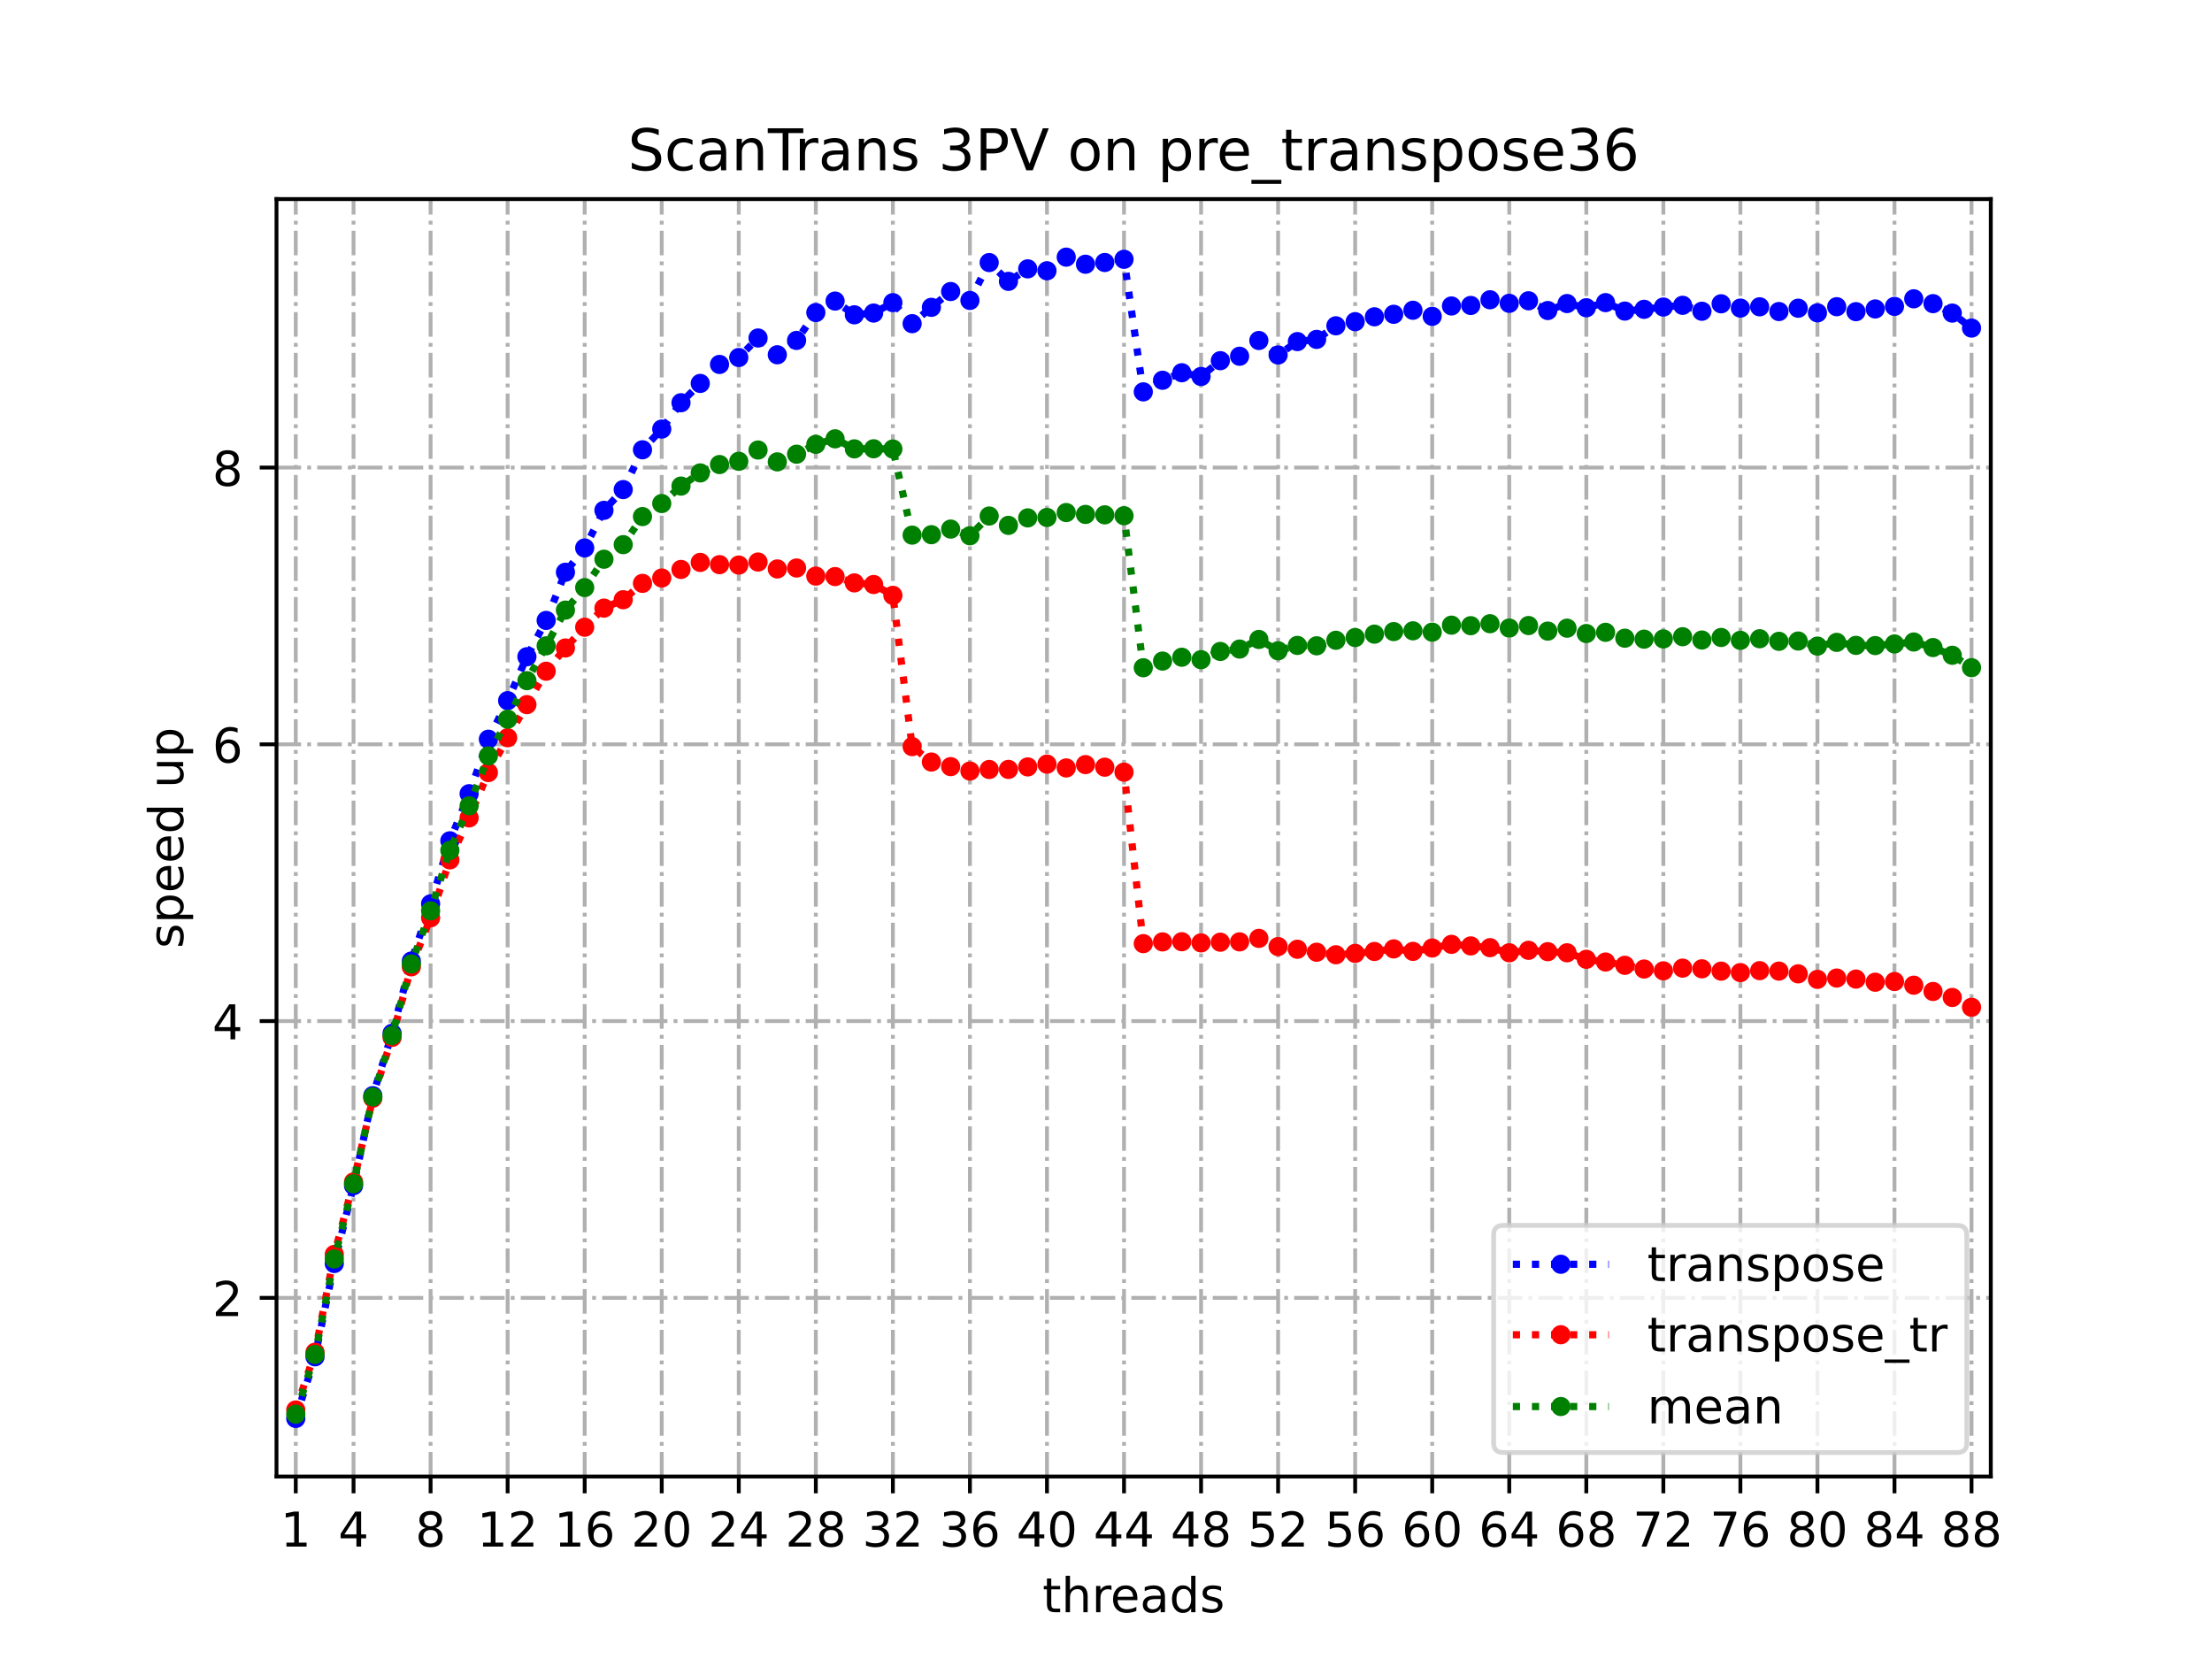 <?xml version="1.0" encoding="utf-8" standalone="no"?>
<!DOCTYPE svg PUBLIC "-//W3C//DTD SVG 1.1//EN"
  "http://www.w3.org/Graphics/SVG/1.1/DTD/svg11.dtd">
<!-- Created with matplotlib (https://matplotlib.org/) -->
<svg height="345.6pt" version="1.1" viewBox="0 0 460.8 345.6" width="460.8pt" xmlns="http://www.w3.org/2000/svg" xmlns:xlink="http://www.w3.org/1999/xlink">
 <defs>
  <style type="text/css">
*{stroke-linecap:butt;stroke-linejoin:round;}
  </style>
 </defs>
 <g id="figure_1">
  <g id="patch_1">
   <path d="M 0 345.6 
L 460.8 345.6 
L 460.8 0 
L 0 0 
z
" style="fill:#ffffff;"/>
  </g>
  <g id="axes_1">
   <g id="patch_2">
    <path d="M 57.6 307.584 
L 414.72 307.584 
L 414.72 41.472 
L 57.6 41.472 
z
" style="fill:#ffffff;"/>
   </g>
   <g id="matplotlib.axis_1">
    <g id="xtick_1">
     <g id="line2d_1">
      <path clip-path="url(#p591d446428)" d="M 61.613 307.584 
L 61.613 41.472 
" style="fill:none;stroke:#b0b0b0;stroke-dasharray:5.12,1.28,0.8,1.28;stroke-dashoffset:0;stroke-width:0.8;"/>
     </g>
     <g id="line2d_2">
      <defs>
       <path d="M 0 0 
L 0 3.5 
" id="m097296dd5b" style="stroke:#000000;stroke-width:0.8;"/>
      </defs>
      <g>
       <use style="stroke:#000000;stroke-width:0.8;" x="61.613" xlink:href="#m097296dd5b" y="307.584"/>
      </g>
     </g>
     <g id="text_1">
      <!-- 1 -->
      <defs>
       <path d="M 12.406 8.297 
L 28.516 8.297 
L 28.516 63.922 
L 10.984 60.406 
L 10.984 69.391 
L 28.422 72.906 
L 38.281 72.906 
L 38.281 8.297 
L 54.391 8.297 
L 54.391 0 
L 12.406 0 
z
" id="DejaVuSans-49"/>
      </defs>
      <g transform="translate(58.431 322.182)scale(0.1 -0.1)">
       <use xlink:href="#DejaVuSans-49"/>
      </g>
     </g>
    </g>
    <g id="xtick_2">
     <g id="line2d_3">
      <path clip-path="url(#p591d446428)" d="M 73.65 307.584 
L 73.65 41.472 
" style="fill:none;stroke:#b0b0b0;stroke-dasharray:5.12,1.28,0.8,1.28;stroke-dashoffset:0;stroke-width:0.8;"/>
     </g>
     <g id="line2d_4">
      <g>
       <use style="stroke:#000000;stroke-width:0.8;" x="73.65" xlink:href="#m097296dd5b" y="307.584"/>
      </g>
     </g>
     <g id="text_2">
      <!-- 4 -->
      <defs>
       <path d="M 37.797 64.312 
L 12.891 25.391 
L 37.797 25.391 
z
M 35.203 72.906 
L 47.609 72.906 
L 47.609 25.391 
L 58.016 25.391 
L 58.016 17.188 
L 47.609 17.188 
L 47.609 0 
L 37.797 0 
L 37.797 17.188 
L 4.891 17.188 
L 4.891 26.703 
z
" id="DejaVuSans-52"/>
      </defs>
      <g transform="translate(70.469 322.182)scale(0.1 -0.1)">
       <use xlink:href="#DejaVuSans-52"/>
      </g>
     </g>
    </g>
    <g id="xtick_3">
     <g id="line2d_5">
      <path clip-path="url(#p591d446428)" d="M 89.701 307.584 
L 89.701 41.472 
" style="fill:none;stroke:#b0b0b0;stroke-dasharray:5.12,1.28,0.8,1.28;stroke-dashoffset:0;stroke-width:0.8;"/>
     </g>
     <g id="line2d_6">
      <g>
       <use style="stroke:#000000;stroke-width:0.8;" x="89.701" xlink:href="#m097296dd5b" y="307.584"/>
      </g>
     </g>
     <g id="text_3">
      <!-- 8 -->
      <defs>
       <path d="M 31.781 34.625 
Q 24.75 34.625 20.719 30.859 
Q 16.703 27.094 16.703 20.516 
Q 16.703 13.922 20.719 10.156 
Q 24.75 6.391 31.781 6.391 
Q 38.812 6.391 42.859 10.172 
Q 46.922 13.969 46.922 20.516 
Q 46.922 27.094 42.891 30.859 
Q 38.875 34.625 31.781 34.625 
z
M 21.922 38.812 
Q 15.578 40.375 12.031 44.719 
Q 8.5 49.078 8.5 55.328 
Q 8.5 64.062 14.719 69.141 
Q 20.953 74.219 31.781 74.219 
Q 42.672 74.219 48.875 69.141 
Q 55.078 64.062 55.078 55.328 
Q 55.078 49.078 51.531 44.719 
Q 48 40.375 41.703 38.812 
Q 48.828 37.156 52.797 32.312 
Q 56.781 27.484 56.781 20.516 
Q 56.781 9.906 50.312 4.234 
Q 43.844 -1.422 31.781 -1.422 
Q 19.734 -1.422 13.25 4.234 
Q 6.781 9.906 6.781 20.516 
Q 6.781 27.484 10.781 32.312 
Q 14.797 37.156 21.922 38.812 
z
M 18.312 54.391 
Q 18.312 48.734 21.844 45.562 
Q 25.391 42.391 31.781 42.391 
Q 38.141 42.391 41.719 45.562 
Q 45.312 48.734 45.312 54.391 
Q 45.312 60.062 41.719 63.234 
Q 38.141 66.406 31.781 66.406 
Q 25.391 66.406 21.844 63.234 
Q 18.312 60.062 18.312 54.391 
z
" id="DejaVuSans-56"/>
      </defs>
      <g transform="translate(86.519 322.182)scale(0.1 -0.1)">
       <use xlink:href="#DejaVuSans-56"/>
      </g>
     </g>
    </g>
    <g id="xtick_4">
     <g id="line2d_7">
      <path clip-path="url(#p591d446428)" d="M 105.751 307.584 
L 105.751 41.472 
" style="fill:none;stroke:#b0b0b0;stroke-dasharray:5.12,1.28,0.8,1.28;stroke-dashoffset:0;stroke-width:0.8;"/>
     </g>
     <g id="line2d_8">
      <g>
       <use style="stroke:#000000;stroke-width:0.8;" x="105.751" xlink:href="#m097296dd5b" y="307.584"/>
      </g>
     </g>
     <g id="text_4">
      <!-- 12 -->
      <defs>
       <path d="M 19.188 8.297 
L 53.609 8.297 
L 53.609 0 
L 7.328 0 
L 7.328 8.297 
Q 12.938 14.109 22.625 23.891 
Q 32.328 33.688 34.812 36.531 
Q 39.547 41.844 41.422 45.531 
Q 43.312 49.219 43.312 52.781 
Q 43.312 58.594 39.234 62.25 
Q 35.156 65.922 28.609 65.922 
Q 23.969 65.922 18.812 64.312 
Q 13.672 62.703 7.812 59.422 
L 7.812 69.391 
Q 13.766 71.781 18.938 73 
Q 24.125 74.219 28.422 74.219 
Q 39.75 74.219 46.484 68.547 
Q 53.219 62.891 53.219 53.422 
Q 53.219 48.922 51.531 44.891 
Q 49.859 40.875 45.406 35.406 
Q 44.188 33.984 37.641 27.219 
Q 31.109 20.453 19.188 8.297 
z
" id="DejaVuSans-50"/>
      </defs>
      <g transform="translate(99.389 322.182)scale(0.1 -0.1)">
       <use xlink:href="#DejaVuSans-49"/>
       <use x="63.623" xlink:href="#DejaVuSans-50"/>
      </g>
     </g>
    </g>
    <g id="xtick_5">
     <g id="line2d_9">
      <path clip-path="url(#p591d446428)" d="M 121.801 307.584 
L 121.801 41.472 
" style="fill:none;stroke:#b0b0b0;stroke-dasharray:5.12,1.28,0.8,1.28;stroke-dashoffset:0;stroke-width:0.8;"/>
     </g>
     <g id="line2d_10">
      <g>
       <use style="stroke:#000000;stroke-width:0.8;" x="121.801" xlink:href="#m097296dd5b" y="307.584"/>
      </g>
     </g>
     <g id="text_5">
      <!-- 16 -->
      <defs>
       <path d="M 33.016 40.375 
Q 26.375 40.375 22.484 35.828 
Q 18.609 31.297 18.609 23.391 
Q 18.609 15.531 22.484 10.953 
Q 26.375 6.391 33.016 6.391 
Q 39.656 6.391 43.531 10.953 
Q 47.406 15.531 47.406 23.391 
Q 47.406 31.297 43.531 35.828 
Q 39.656 40.375 33.016 40.375 
z
M 52.594 71.297 
L 52.594 62.312 
Q 48.875 64.062 45.094 64.984 
Q 41.312 65.922 37.594 65.922 
Q 27.828 65.922 22.672 59.328 
Q 17.531 52.734 16.797 39.406 
Q 19.672 43.656 24.016 45.922 
Q 28.375 48.188 33.594 48.188 
Q 44.578 48.188 50.953 41.516 
Q 57.328 34.859 57.328 23.391 
Q 57.328 12.156 50.688 5.359 
Q 44.047 -1.422 33.016 -1.422 
Q 20.359 -1.422 13.672 8.266 
Q 6.984 17.969 6.984 36.375 
Q 6.984 53.656 15.188 63.938 
Q 23.391 74.219 37.203 74.219 
Q 40.922 74.219 44.703 73.484 
Q 48.484 72.75 52.594 71.297 
z
" id="DejaVuSans-54"/>
      </defs>
      <g transform="translate(115.439 322.182)scale(0.1 -0.1)">
       <use xlink:href="#DejaVuSans-49"/>
       <use x="63.623" xlink:href="#DejaVuSans-54"/>
      </g>
     </g>
    </g>
    <g id="xtick_6">
     <g id="line2d_11">
      <path clip-path="url(#p591d446428)" d="M 137.852 307.584 
L 137.852 41.472 
" style="fill:none;stroke:#b0b0b0;stroke-dasharray:5.12,1.28,0.8,1.28;stroke-dashoffset:0;stroke-width:0.8;"/>
     </g>
     <g id="line2d_12">
      <g>
       <use style="stroke:#000000;stroke-width:0.8;" x="137.852" xlink:href="#m097296dd5b" y="307.584"/>
      </g>
     </g>
     <g id="text_6">
      <!-- 20 -->
      <defs>
       <path d="M 31.781 66.406 
Q 24.172 66.406 20.328 58.906 
Q 16.5 51.422 16.5 36.375 
Q 16.5 21.391 20.328 13.891 
Q 24.172 6.391 31.781 6.391 
Q 39.453 6.391 43.281 13.891 
Q 47.125 21.391 47.125 36.375 
Q 47.125 51.422 43.281 58.906 
Q 39.453 66.406 31.781 66.406 
z
M 31.781 74.219 
Q 44.047 74.219 50.516 64.516 
Q 56.984 54.828 56.984 36.375 
Q 56.984 17.969 50.516 8.266 
Q 44.047 -1.422 31.781 -1.422 
Q 19.531 -1.422 13.062 8.266 
Q 6.594 17.969 6.594 36.375 
Q 6.594 54.828 13.062 64.516 
Q 19.531 74.219 31.781 74.219 
z
" id="DejaVuSans-48"/>
      </defs>
      <g transform="translate(131.489 322.182)scale(0.1 -0.1)">
       <use xlink:href="#DejaVuSans-50"/>
       <use x="63.623" xlink:href="#DejaVuSans-48"/>
      </g>
     </g>
    </g>
    <g id="xtick_7">
     <g id="line2d_13">
      <path clip-path="url(#p591d446428)" d="M 153.902 307.584 
L 153.902 41.472 
" style="fill:none;stroke:#b0b0b0;stroke-dasharray:5.12,1.28,0.8,1.28;stroke-dashoffset:0;stroke-width:0.8;"/>
     </g>
     <g id="line2d_14">
      <g>
       <use style="stroke:#000000;stroke-width:0.8;" x="153.902" xlink:href="#m097296dd5b" y="307.584"/>
      </g>
     </g>
     <g id="text_7">
      <!-- 24 -->
      <g transform="translate(147.54 322.182)scale(0.1 -0.1)">
       <use xlink:href="#DejaVuSans-50"/>
       <use x="63.623" xlink:href="#DejaVuSans-52"/>
      </g>
     </g>
    </g>
    <g id="xtick_8">
     <g id="line2d_15">
      <path clip-path="url(#p591d446428)" d="M 169.952 307.584 
L 169.952 41.472 
" style="fill:none;stroke:#b0b0b0;stroke-dasharray:5.12,1.28,0.8,1.28;stroke-dashoffset:0;stroke-width:0.8;"/>
     </g>
     <g id="line2d_16">
      <g>
       <use style="stroke:#000000;stroke-width:0.8;" x="169.952" xlink:href="#m097296dd5b" y="307.584"/>
      </g>
     </g>
     <g id="text_8">
      <!-- 28 -->
      <g transform="translate(163.59 322.182)scale(0.1 -0.1)">
       <use xlink:href="#DejaVuSans-50"/>
       <use x="63.623" xlink:href="#DejaVuSans-56"/>
      </g>
     </g>
    </g>
    <g id="xtick_9">
     <g id="line2d_17">
      <path clip-path="url(#p591d446428)" d="M 186.003 307.584 
L 186.003 41.472 
" style="fill:none;stroke:#b0b0b0;stroke-dasharray:5.12,1.28,0.8,1.28;stroke-dashoffset:0;stroke-width:0.8;"/>
     </g>
     <g id="line2d_18">
      <g>
       <use style="stroke:#000000;stroke-width:0.8;" x="186.003" xlink:href="#m097296dd5b" y="307.584"/>
      </g>
     </g>
     <g id="text_9">
      <!-- 32 -->
      <defs>
       <path d="M 40.578 39.312 
Q 47.656 37.797 51.625 33 
Q 55.609 28.219 55.609 21.188 
Q 55.609 10.406 48.188 4.484 
Q 40.766 -1.422 27.094 -1.422 
Q 22.516 -1.422 17.656 -0.516 
Q 12.797 0.391 7.625 2.203 
L 7.625 11.719 
Q 11.719 9.328 16.594 8.109 
Q 21.484 6.891 26.812 6.891 
Q 36.078 6.891 40.938 10.547 
Q 45.797 14.203 45.797 21.188 
Q 45.797 27.641 41.281 31.266 
Q 36.766 34.906 28.719 34.906 
L 20.219 34.906 
L 20.219 43.016 
L 29.109 43.016 
Q 36.375 43.016 40.234 45.922 
Q 44.094 48.828 44.094 54.297 
Q 44.094 59.906 40.109 62.906 
Q 36.141 65.922 28.719 65.922 
Q 24.656 65.922 20.016 65.031 
Q 15.375 64.156 9.812 62.312 
L 9.812 71.094 
Q 15.438 72.656 20.344 73.438 
Q 25.25 74.219 29.594 74.219 
Q 40.828 74.219 47.359 69.109 
Q 53.906 64.016 53.906 55.328 
Q 53.906 49.266 50.438 45.094 
Q 46.969 40.922 40.578 39.312 
z
" id="DejaVuSans-51"/>
      </defs>
      <g transform="translate(179.64 322.182)scale(0.1 -0.1)">
       <use xlink:href="#DejaVuSans-51"/>
       <use x="63.623" xlink:href="#DejaVuSans-50"/>
      </g>
     </g>
    </g>
    <g id="xtick_10">
     <g id="line2d_19">
      <path clip-path="url(#p591d446428)" d="M 202.053 307.584 
L 202.053 41.472 
" style="fill:none;stroke:#b0b0b0;stroke-dasharray:5.12,1.28,0.8,1.28;stroke-dashoffset:0;stroke-width:0.8;"/>
     </g>
     <g id="line2d_20">
      <g>
       <use style="stroke:#000000;stroke-width:0.8;" x="202.053" xlink:href="#m097296dd5b" y="307.584"/>
      </g>
     </g>
     <g id="text_10">
      <!-- 36 -->
      <g transform="translate(195.691 322.182)scale(0.1 -0.1)">
       <use xlink:href="#DejaVuSans-51"/>
       <use x="63.623" xlink:href="#DejaVuSans-54"/>
      </g>
     </g>
    </g>
    <g id="xtick_11">
     <g id="line2d_21">
      <path clip-path="url(#p591d446428)" d="M 218.103 307.584 
L 218.103 41.472 
" style="fill:none;stroke:#b0b0b0;stroke-dasharray:5.12,1.28,0.8,1.28;stroke-dashoffset:0;stroke-width:0.8;"/>
     </g>
     <g id="line2d_22">
      <g>
       <use style="stroke:#000000;stroke-width:0.8;" x="218.103" xlink:href="#m097296dd5b" y="307.584"/>
      </g>
     </g>
     <g id="text_11">
      <!-- 40 -->
      <g transform="translate(211.741 322.182)scale(0.1 -0.1)">
       <use xlink:href="#DejaVuSans-52"/>
       <use x="63.623" xlink:href="#DejaVuSans-48"/>
      </g>
     </g>
    </g>
    <g id="xtick_12">
     <g id="line2d_23">
      <path clip-path="url(#p591d446428)" d="M 234.154 307.584 
L 234.154 41.472 
" style="fill:none;stroke:#b0b0b0;stroke-dasharray:5.12,1.28,0.8,1.28;stroke-dashoffset:0;stroke-width:0.8;"/>
     </g>
     <g id="line2d_24">
      <g>
       <use style="stroke:#000000;stroke-width:0.8;" x="234.154" xlink:href="#m097296dd5b" y="307.584"/>
      </g>
     </g>
     <g id="text_12">
      <!-- 44 -->
      <g transform="translate(227.791 322.182)scale(0.1 -0.1)">
       <use xlink:href="#DejaVuSans-52"/>
       <use x="63.623" xlink:href="#DejaVuSans-52"/>
      </g>
     </g>
    </g>
    <g id="xtick_13">
     <g id="line2d_25">
      <path clip-path="url(#p591d446428)" d="M 250.204 307.584 
L 250.204 41.472 
" style="fill:none;stroke:#b0b0b0;stroke-dasharray:5.12,1.28,0.8,1.28;stroke-dashoffset:0;stroke-width:0.8;"/>
     </g>
     <g id="line2d_26">
      <g>
       <use style="stroke:#000000;stroke-width:0.8;" x="250.204" xlink:href="#m097296dd5b" y="307.584"/>
      </g>
     </g>
     <g id="text_13">
      <!-- 48 -->
      <g transform="translate(243.842 322.182)scale(0.1 -0.1)">
       <use xlink:href="#DejaVuSans-52"/>
       <use x="63.623" xlink:href="#DejaVuSans-56"/>
      </g>
     </g>
    </g>
    <g id="xtick_14">
     <g id="line2d_27">
      <path clip-path="url(#p591d446428)" d="M 266.254 307.584 
L 266.254 41.472 
" style="fill:none;stroke:#b0b0b0;stroke-dasharray:5.12,1.28,0.8,1.28;stroke-dashoffset:0;stroke-width:0.8;"/>
     </g>
     <g id="line2d_28">
      <g>
       <use style="stroke:#000000;stroke-width:0.8;" x="266.254" xlink:href="#m097296dd5b" y="307.584"/>
      </g>
     </g>
     <g id="text_14">
      <!-- 52 -->
      <defs>
       <path d="M 10.797 72.906 
L 49.516 72.906 
L 49.516 64.594 
L 19.828 64.594 
L 19.828 46.734 
Q 21.969 47.469 24.109 47.828 
Q 26.266 48.188 28.422 48.188 
Q 40.625 48.188 47.75 41.5 
Q 54.891 34.812 54.891 23.391 
Q 54.891 11.625 47.562 5.094 
Q 40.234 -1.422 26.906 -1.422 
Q 22.312 -1.422 17.547 -0.641 
Q 12.797 0.141 7.719 1.703 
L 7.719 11.625 
Q 12.109 9.234 16.797 8.062 
Q 21.484 6.891 26.703 6.891 
Q 35.156 6.891 40.078 11.328 
Q 45.016 15.766 45.016 23.391 
Q 45.016 31 40.078 35.438 
Q 35.156 39.891 26.703 39.891 
Q 22.75 39.891 18.812 39.016 
Q 14.891 38.141 10.797 36.281 
z
" id="DejaVuSans-53"/>
      </defs>
      <g transform="translate(259.892 322.182)scale(0.1 -0.1)">
       <use xlink:href="#DejaVuSans-53"/>
       <use x="63.623" xlink:href="#DejaVuSans-50"/>
      </g>
     </g>
    </g>
    <g id="xtick_15">
     <g id="line2d_29">
      <path clip-path="url(#p591d446428)" d="M 282.305 307.584 
L 282.305 41.472 
" style="fill:none;stroke:#b0b0b0;stroke-dasharray:5.12,1.28,0.8,1.28;stroke-dashoffset:0;stroke-width:0.8;"/>
     </g>
     <g id="line2d_30">
      <g>
       <use style="stroke:#000000;stroke-width:0.8;" x="282.305" xlink:href="#m097296dd5b" y="307.584"/>
      </g>
     </g>
     <g id="text_15">
      <!-- 56 -->
      <g transform="translate(275.942 322.182)scale(0.1 -0.1)">
       <use xlink:href="#DejaVuSans-53"/>
       <use x="63.623" xlink:href="#DejaVuSans-54"/>
      </g>
     </g>
    </g>
    <g id="xtick_16">
     <g id="line2d_31">
      <path clip-path="url(#p591d446428)" d="M 298.355 307.584 
L 298.355 41.472 
" style="fill:none;stroke:#b0b0b0;stroke-dasharray:5.12,1.28,0.8,1.28;stroke-dashoffset:0;stroke-width:0.8;"/>
     </g>
     <g id="line2d_32">
      <g>
       <use style="stroke:#000000;stroke-width:0.8;" x="298.355" xlink:href="#m097296dd5b" y="307.584"/>
      </g>
     </g>
     <g id="text_16">
      <!-- 60 -->
      <g transform="translate(291.993 322.182)scale(0.1 -0.1)">
       <use xlink:href="#DejaVuSans-54"/>
       <use x="63.623" xlink:href="#DejaVuSans-48"/>
      </g>
     </g>
    </g>
    <g id="xtick_17">
     <g id="line2d_33">
      <path clip-path="url(#p591d446428)" d="M 314.405 307.584 
L 314.405 41.472 
" style="fill:none;stroke:#b0b0b0;stroke-dasharray:5.12,1.28,0.8,1.28;stroke-dashoffset:0;stroke-width:0.8;"/>
     </g>
     <g id="line2d_34">
      <g>
       <use style="stroke:#000000;stroke-width:0.8;" x="314.405" xlink:href="#m097296dd5b" y="307.584"/>
      </g>
     </g>
     <g id="text_17">
      <!-- 64 -->
      <g transform="translate(308.043 322.182)scale(0.1 -0.1)">
       <use xlink:href="#DejaVuSans-54"/>
       <use x="63.623" xlink:href="#DejaVuSans-52"/>
      </g>
     </g>
    </g>
    <g id="xtick_18">
     <g id="line2d_35">
      <path clip-path="url(#p591d446428)" d="M 330.456 307.584 
L 330.456 41.472 
" style="fill:none;stroke:#b0b0b0;stroke-dasharray:5.12,1.28,0.8,1.28;stroke-dashoffset:0;stroke-width:0.8;"/>
     </g>
     <g id="line2d_36">
      <g>
       <use style="stroke:#000000;stroke-width:0.8;" x="330.456" xlink:href="#m097296dd5b" y="307.584"/>
      </g>
     </g>
     <g id="text_18">
      <!-- 68 -->
      <g transform="translate(324.093 322.182)scale(0.1 -0.1)">
       <use xlink:href="#DejaVuSans-54"/>
       <use x="63.623" xlink:href="#DejaVuSans-56"/>
      </g>
     </g>
    </g>
    <g id="xtick_19">
     <g id="line2d_37">
      <path clip-path="url(#p591d446428)" d="M 346.506 307.584 
L 346.506 41.472 
" style="fill:none;stroke:#b0b0b0;stroke-dasharray:5.12,1.28,0.8,1.28;stroke-dashoffset:0;stroke-width:0.8;"/>
     </g>
     <g id="line2d_38">
      <g>
       <use style="stroke:#000000;stroke-width:0.8;" x="346.506" xlink:href="#m097296dd5b" y="307.584"/>
      </g>
     </g>
     <g id="text_19">
      <!-- 72 -->
      <defs>
       <path d="M 8.203 72.906 
L 55.078 72.906 
L 55.078 68.703 
L 28.609 0 
L 18.312 0 
L 43.219 64.594 
L 8.203 64.594 
z
" id="DejaVuSans-55"/>
      </defs>
      <g transform="translate(340.144 322.182)scale(0.1 -0.1)">
       <use xlink:href="#DejaVuSans-55"/>
       <use x="63.623" xlink:href="#DejaVuSans-50"/>
      </g>
     </g>
    </g>
    <g id="xtick_20">
     <g id="line2d_39">
      <path clip-path="url(#p591d446428)" d="M 362.556 307.584 
L 362.556 41.472 
" style="fill:none;stroke:#b0b0b0;stroke-dasharray:5.12,1.28,0.8,1.28;stroke-dashoffset:0;stroke-width:0.8;"/>
     </g>
     <g id="line2d_40">
      <g>
       <use style="stroke:#000000;stroke-width:0.8;" x="362.556" xlink:href="#m097296dd5b" y="307.584"/>
      </g>
     </g>
     <g id="text_20">
      <!-- 76 -->
      <g transform="translate(356.194 322.182)scale(0.1 -0.1)">
       <use xlink:href="#DejaVuSans-55"/>
       <use x="63.623" xlink:href="#DejaVuSans-54"/>
      </g>
     </g>
    </g>
    <g id="xtick_21">
     <g id="line2d_41">
      <path clip-path="url(#p591d446428)" d="M 378.607 307.584 
L 378.607 41.472 
" style="fill:none;stroke:#b0b0b0;stroke-dasharray:5.12,1.28,0.8,1.28;stroke-dashoffset:0;stroke-width:0.8;"/>
     </g>
     <g id="line2d_42">
      <g>
       <use style="stroke:#000000;stroke-width:0.8;" x="378.607" xlink:href="#m097296dd5b" y="307.584"/>
      </g>
     </g>
     <g id="text_21">
      <!-- 80 -->
      <g transform="translate(372.244 322.182)scale(0.1 -0.1)">
       <use xlink:href="#DejaVuSans-56"/>
       <use x="63.623" xlink:href="#DejaVuSans-48"/>
      </g>
     </g>
    </g>
    <g id="xtick_22">
     <g id="line2d_43">
      <path clip-path="url(#p591d446428)" d="M 394.657 307.584 
L 394.657 41.472 
" style="fill:none;stroke:#b0b0b0;stroke-dasharray:5.12,1.28,0.8,1.28;stroke-dashoffset:0;stroke-width:0.8;"/>
     </g>
     <g id="line2d_44">
      <g>
       <use style="stroke:#000000;stroke-width:0.8;" x="394.657" xlink:href="#m097296dd5b" y="307.584"/>
      </g>
     </g>
     <g id="text_22">
      <!-- 84 -->
      <g transform="translate(388.295 322.182)scale(0.1 -0.1)">
       <use xlink:href="#DejaVuSans-56"/>
       <use x="63.623" xlink:href="#DejaVuSans-52"/>
      </g>
     </g>
    </g>
    <g id="xtick_23">
     <g id="line2d_45">
      <path clip-path="url(#p591d446428)" d="M 410.707 307.584 
L 410.707 41.472 
" style="fill:none;stroke:#b0b0b0;stroke-dasharray:5.12,1.28,0.8,1.28;stroke-dashoffset:0;stroke-width:0.8;"/>
     </g>
     <g id="line2d_46">
      <g>
       <use style="stroke:#000000;stroke-width:0.8;" x="410.707" xlink:href="#m097296dd5b" y="307.584"/>
      </g>
     </g>
     <g id="text_23">
      <!-- 88 -->
      <g transform="translate(404.345 322.182)scale(0.1 -0.1)">
       <use xlink:href="#DejaVuSans-56"/>
       <use x="63.623" xlink:href="#DejaVuSans-56"/>
      </g>
     </g>
    </g>
    <g id="text_24">
     <!-- threads -->
     <defs>
      <path d="M 18.312 70.219 
L 18.312 54.688 
L 36.812 54.688 
L 36.812 47.703 
L 18.312 47.703 
L 18.312 18.016 
Q 18.312 11.328 20.141 9.422 
Q 21.969 7.516 27.594 7.516 
L 36.812 7.516 
L 36.812 0 
L 27.594 0 
Q 17.188 0 13.234 3.875 
Q 9.281 7.766 9.281 18.016 
L 9.281 47.703 
L 2.688 47.703 
L 2.688 54.688 
L 9.281 54.688 
L 9.281 70.219 
z
" id="DejaVuSans-116"/>
      <path d="M 54.891 33.016 
L 54.891 0 
L 45.906 0 
L 45.906 32.719 
Q 45.906 40.484 42.875 44.328 
Q 39.844 48.188 33.797 48.188 
Q 26.516 48.188 22.312 43.547 
Q 18.109 38.922 18.109 30.906 
L 18.109 0 
L 9.078 0 
L 9.078 75.984 
L 18.109 75.984 
L 18.109 46.188 
Q 21.344 51.125 25.703 53.562 
Q 30.078 56 35.797 56 
Q 45.219 56 50.047 50.172 
Q 54.891 44.344 54.891 33.016 
z
" id="DejaVuSans-104"/>
      <path d="M 41.109 46.297 
Q 39.594 47.172 37.812 47.578 
Q 36.031 48 33.891 48 
Q 26.266 48 22.188 43.047 
Q 18.109 38.094 18.109 28.812 
L 18.109 0 
L 9.078 0 
L 9.078 54.688 
L 18.109 54.688 
L 18.109 46.188 
Q 20.953 51.172 25.484 53.578 
Q 30.031 56 36.531 56 
Q 37.453 56 38.578 55.875 
Q 39.703 55.766 41.062 55.516 
z
" id="DejaVuSans-114"/>
      <path d="M 56.203 29.594 
L 56.203 25.203 
L 14.891 25.203 
Q 15.484 15.922 20.484 11.062 
Q 25.484 6.203 34.422 6.203 
Q 39.594 6.203 44.453 7.469 
Q 49.312 8.734 54.109 11.281 
L 54.109 2.781 
Q 49.266 0.734 44.188 -0.344 
Q 39.109 -1.422 33.891 -1.422 
Q 20.797 -1.422 13.156 6.188 
Q 5.516 13.812 5.516 26.812 
Q 5.516 40.234 12.766 48.109 
Q 20.016 56 32.328 56 
Q 43.359 56 49.781 48.891 
Q 56.203 41.797 56.203 29.594 
z
M 47.219 32.234 
Q 47.125 39.594 43.094 43.984 
Q 39.062 48.391 32.422 48.391 
Q 24.906 48.391 20.391 44.141 
Q 15.875 39.891 15.188 32.172 
z
" id="DejaVuSans-101"/>
      <path d="M 34.281 27.484 
Q 23.391 27.484 19.188 25 
Q 14.984 22.516 14.984 16.5 
Q 14.984 11.719 18.141 8.906 
Q 21.297 6.109 26.703 6.109 
Q 34.188 6.109 38.703 11.406 
Q 43.219 16.703 43.219 25.484 
L 43.219 27.484 
z
M 52.203 31.203 
L 52.203 0 
L 43.219 0 
L 43.219 8.297 
Q 40.141 3.328 35.547 0.953 
Q 30.953 -1.422 24.312 -1.422 
Q 15.922 -1.422 10.953 3.297 
Q 6 8.016 6 15.922 
Q 6 25.141 12.172 29.828 
Q 18.359 34.516 30.609 34.516 
L 43.219 34.516 
L 43.219 35.406 
Q 43.219 41.609 39.141 45 
Q 35.062 48.391 27.688 48.391 
Q 23 48.391 18.547 47.266 
Q 14.109 46.141 10.016 43.891 
L 10.016 52.203 
Q 14.938 54.109 19.578 55.047 
Q 24.219 56 28.609 56 
Q 40.484 56 46.344 49.844 
Q 52.203 43.703 52.203 31.203 
z
" id="DejaVuSans-97"/>
      <path d="M 45.406 46.391 
L 45.406 75.984 
L 54.391 75.984 
L 54.391 0 
L 45.406 0 
L 45.406 8.203 
Q 42.578 3.328 38.25 0.953 
Q 33.938 -1.422 27.875 -1.422 
Q 17.969 -1.422 11.734 6.484 
Q 5.516 14.406 5.516 27.297 
Q 5.516 40.188 11.734 48.094 
Q 17.969 56 27.875 56 
Q 33.938 56 38.25 53.625 
Q 42.578 51.266 45.406 46.391 
z
M 14.797 27.297 
Q 14.797 17.391 18.875 11.75 
Q 22.953 6.109 30.078 6.109 
Q 37.203 6.109 41.297 11.75 
Q 45.406 17.391 45.406 27.297 
Q 45.406 37.203 41.297 42.844 
Q 37.203 48.484 30.078 48.484 
Q 22.953 48.484 18.875 42.844 
Q 14.797 37.203 14.797 27.297 
z
" id="DejaVuSans-100"/>
      <path d="M 44.281 53.078 
L 44.281 44.578 
Q 40.484 46.531 36.375 47.5 
Q 32.281 48.484 27.875 48.484 
Q 21.188 48.484 17.844 46.438 
Q 14.5 44.391 14.5 40.281 
Q 14.5 37.156 16.891 35.375 
Q 19.281 33.594 26.516 31.984 
L 29.594 31.297 
Q 39.156 29.25 43.188 25.516 
Q 47.219 21.781 47.219 15.094 
Q 47.219 7.469 41.188 3.016 
Q 35.156 -1.422 24.609 -1.422 
Q 20.219 -1.422 15.453 -0.562 
Q 10.688 0.297 5.422 2 
L 5.422 11.281 
Q 10.406 8.688 15.234 7.391 
Q 20.062 6.109 24.812 6.109 
Q 31.156 6.109 34.562 8.281 
Q 37.984 10.453 37.984 14.406 
Q 37.984 18.062 35.516 20.016 
Q 33.062 21.969 24.703 23.781 
L 21.578 24.516 
Q 13.234 26.266 9.516 29.906 
Q 5.812 33.547 5.812 39.891 
Q 5.812 47.609 11.281 51.797 
Q 16.75 56 26.812 56 
Q 31.781 56 36.172 55.266 
Q 40.578 54.547 44.281 53.078 
z
" id="DejaVuSans-115"/>
     </defs>
     <g transform="translate(217.169 335.861)scale(0.1 -0.1)">
      <use xlink:href="#DejaVuSans-116"/>
      <use x="39.209" xlink:href="#DejaVuSans-104"/>
      <use x="102.588" xlink:href="#DejaVuSans-114"/>
      <use x="141.451" xlink:href="#DejaVuSans-101"/>
      <use x="202.975" xlink:href="#DejaVuSans-97"/>
      <use x="264.254" xlink:href="#DejaVuSans-100"/>
      <use x="327.73" xlink:href="#DejaVuSans-115"/>
     </g>
    </g>
   </g>
   <g id="matplotlib.axis_2">
    <g id="ytick_1">
     <g id="line2d_47">
      <path clip-path="url(#p591d446428)" d="M 57.6 270.364 
L 414.72 270.364 
" style="fill:none;stroke:#b0b0b0;stroke-dasharray:5.12,1.28,0.8,1.28;stroke-dashoffset:0;stroke-width:0.8;"/>
     </g>
     <g id="line2d_48">
      <defs>
       <path d="M 0 0 
L -3.5 0 
" id="mb602373649" style="stroke:#000000;stroke-width:0.8;"/>
      </defs>
      <g>
       <use style="stroke:#000000;stroke-width:0.8;" x="57.6" xlink:href="#mb602373649" y="270.364"/>
      </g>
     </g>
     <g id="text_25">
      <!-- 2 -->
      <g transform="translate(44.237 274.163)scale(0.1 -0.1)">
       <use xlink:href="#DejaVuSans-50"/>
      </g>
     </g>
    </g>
    <g id="ytick_2">
     <g id="line2d_49">
      <path clip-path="url(#p591d446428)" d="M 57.6 212.711 
L 414.72 212.711 
" style="fill:none;stroke:#b0b0b0;stroke-dasharray:5.12,1.28,0.8,1.28;stroke-dashoffset:0;stroke-width:0.8;"/>
     </g>
     <g id="line2d_50">
      <g>
       <use style="stroke:#000000;stroke-width:0.8;" x="57.6" xlink:href="#mb602373649" y="212.711"/>
      </g>
     </g>
     <g id="text_26">
      <!-- 4 -->
      <g transform="translate(44.237 216.51)scale(0.1 -0.1)">
       <use xlink:href="#DejaVuSans-52"/>
      </g>
     </g>
    </g>
    <g id="ytick_3">
     <g id="line2d_51">
      <path clip-path="url(#p591d446428)" d="M 57.6 155.058 
L 414.72 155.058 
" style="fill:none;stroke:#b0b0b0;stroke-dasharray:5.12,1.28,0.8,1.28;stroke-dashoffset:0;stroke-width:0.8;"/>
     </g>
     <g id="line2d_52">
      <g>
       <use style="stroke:#000000;stroke-width:0.8;" x="57.6" xlink:href="#mb602373649" y="155.058"/>
      </g>
     </g>
     <g id="text_27">
      <!-- 6 -->
      <g transform="translate(44.237 158.857)scale(0.1 -0.1)">
       <use xlink:href="#DejaVuSans-54"/>
      </g>
     </g>
    </g>
    <g id="ytick_4">
     <g id="line2d_53">
      <path clip-path="url(#p591d446428)" d="M 57.6 97.405 
L 414.72 97.405 
" style="fill:none;stroke:#b0b0b0;stroke-dasharray:5.12,1.28,0.8,1.28;stroke-dashoffset:0;stroke-width:0.8;"/>
     </g>
     <g id="line2d_54">
      <g>
       <use style="stroke:#000000;stroke-width:0.8;" x="57.6" xlink:href="#mb602373649" y="97.405"/>
      </g>
     </g>
     <g id="text_28">
      <!-- 8 -->
      <g transform="translate(44.237 101.204)scale(0.1 -0.1)">
       <use xlink:href="#DejaVuSans-56"/>
      </g>
     </g>
    </g>
    <g id="text_29">
     <!-- speed up -->
     <defs>
      <path d="M 18.109 8.203 
L 18.109 -20.797 
L 9.078 -20.797 
L 9.078 54.688 
L 18.109 54.688 
L 18.109 46.391 
Q 20.953 51.266 25.266 53.625 
Q 29.594 56 35.594 56 
Q 45.562 56 51.781 48.094 
Q 58.016 40.188 58.016 27.297 
Q 58.016 14.406 51.781 6.484 
Q 45.562 -1.422 35.594 -1.422 
Q 29.594 -1.422 25.266 0.953 
Q 20.953 3.328 18.109 8.203 
z
M 48.688 27.297 
Q 48.688 37.203 44.609 42.844 
Q 40.531 48.484 33.406 48.484 
Q 26.266 48.484 22.188 42.844 
Q 18.109 37.203 18.109 27.297 
Q 18.109 17.391 22.188 11.75 
Q 26.266 6.109 33.406 6.109 
Q 40.531 6.109 44.609 11.75 
Q 48.688 17.391 48.688 27.297 
z
" id="DejaVuSans-112"/>
      <path id="DejaVuSans-32"/>
      <path d="M 8.5 21.578 
L 8.5 54.688 
L 17.484 54.688 
L 17.484 21.922 
Q 17.484 14.156 20.5 10.266 
Q 23.531 6.391 29.594 6.391 
Q 36.859 6.391 41.078 11.031 
Q 45.312 15.672 45.312 23.688 
L 45.312 54.688 
L 54.297 54.688 
L 54.297 0 
L 45.312 0 
L 45.312 8.406 
Q 42.047 3.422 37.719 1 
Q 33.406 -1.422 27.688 -1.422 
Q 18.266 -1.422 13.375 4.438 
Q 8.5 10.297 8.5 21.578 
z
M 31.109 56 
z
" id="DejaVuSans-117"/>
     </defs>
     <g transform="translate(38.158 197.566)rotate(-90)scale(0.1 -0.1)">
      <use xlink:href="#DejaVuSans-115"/>
      <use x="52.1" xlink:href="#DejaVuSans-112"/>
      <use x="115.576" xlink:href="#DejaVuSans-101"/>
      <use x="177.1" xlink:href="#DejaVuSans-101"/>
      <use x="238.623" xlink:href="#DejaVuSans-100"/>
      <use x="302.1" xlink:href="#DejaVuSans-32"/>
      <use x="333.887" xlink:href="#DejaVuSans-117"/>
      <use x="397.266" xlink:href="#DejaVuSans-112"/>
     </g>
    </g>
   </g>
   <g id="line2d_55">
    <path clip-path="url(#p591d446428)" d="M 61.613 295.488 
L 65.625 282.644 
L 69.638 263.21 
L 73.65 246.983 
L 77.663 228.245 
L 81.676 215.268 
L 85.688 200.207 
L 89.701 188.289 
L 93.713 175.155 
L 97.726 165.342 
L 101.738 153.993 
L 105.751 145.959 
L 109.764 136.805 
L 113.776 129.246 
L 117.789 119.21 
L 121.801 114.152 
L 125.814 106.311 
L 129.827 101.99 
L 133.839 93.701 
L 137.852 89.384 
L 141.864 83.894 
L 145.877 79.874 
L 149.889 75.92 
L 153.902 74.476 
L 157.915 70.41 
L 161.927 73.907 
L 165.94 70.916 
L 169.952 65.11 
L 173.965 62.719 
L 177.978 65.582 
L 181.99 65.214 
L 186.003 63.049 
L 190.015 67.425 
L 194.028 64.023 
L 198.04 60.73 
L 202.053 62.588 
L 206.066 54.699 
L 210.078 58.61 
L 214.091 56.008 
L 218.103 56.41 
L 222.116 53.568 
L 226.129 55.046 
L 230.141 54.682 
L 234.154 54.016 
L 238.166 81.633 
L 242.179 79.217 
L 246.191 77.647 
L 250.204 78.428 
L 254.217 75.136 
L 258.229 74.214 
L 262.242 70.934 
L 266.254 73.95 
L 270.267 71.158 
L 274.28 70.702 
L 278.292 67.872 
L 282.305 67.012 
L 286.317 65.997 
L 290.33 65.471 
L 294.342 64.633 
L 298.355 65.9 
L 302.368 63.741 
L 306.38 63.633 
L 310.393 62.45 
L 314.405 63.192 
L 318.418 62.659 
L 322.431 64.69 
L 326.443 63.236 
L 330.456 64.112 
L 334.468 63.041 
L 338.481 64.805 
L 342.493 64.439 
L 346.506 63.959 
L 350.519 63.6 
L 354.531 64.839 
L 358.544 63.286 
L 362.556 64.18 
L 366.569 63.914 
L 370.582 64.899 
L 374.594 64.207 
L 378.607 65.172 
L 382.619 63.893 
L 386.632 64.925 
L 390.644 64.36 
L 394.657 63.827 
L 398.67 62.247 
L 402.682 63.254 
L 406.695 65.223 
L 410.707 68.346 
" style="fill:none;stroke:#0000ff;stroke-dasharray:1.5,2.475;stroke-dashoffset:0;stroke-width:1.5;"/>
    <defs>
     <path d="M 0 1.5 
C 0.398 1.5 0.779 1.342 1.061 1.061 
C 1.342 0.779 1.5 0.398 1.5 0 
C 1.5 -0.398 1.342 -0.779 1.061 -1.061 
C 0.779 -1.342 0.398 -1.5 0 -1.5 
C -0.398 -1.5 -0.779 -1.342 -1.061 -1.061 
C -1.342 -0.779 -1.5 -0.398 -1.5 0 
C -1.5 0.398 -1.342 0.779 -1.061 1.061 
C -0.779 1.342 -0.398 1.5 0 1.5 
z
" id="m1f10445aa1" style="stroke:#0000ff;"/>
    </defs>
    <g clip-path="url(#p591d446428)">
     <use style="fill:#0000ff;stroke:#0000ff;" x="61.613" xlink:href="#m1f10445aa1" y="295.488"/>
     <use style="fill:#0000ff;stroke:#0000ff;" x="65.625" xlink:href="#m1f10445aa1" y="282.644"/>
     <use style="fill:#0000ff;stroke:#0000ff;" x="69.638" xlink:href="#m1f10445aa1" y="263.21"/>
     <use style="fill:#0000ff;stroke:#0000ff;" x="73.65" xlink:href="#m1f10445aa1" y="246.983"/>
     <use style="fill:#0000ff;stroke:#0000ff;" x="77.663" xlink:href="#m1f10445aa1" y="228.245"/>
     <use style="fill:#0000ff;stroke:#0000ff;" x="81.676" xlink:href="#m1f10445aa1" y="215.268"/>
     <use style="fill:#0000ff;stroke:#0000ff;" x="85.688" xlink:href="#m1f10445aa1" y="200.207"/>
     <use style="fill:#0000ff;stroke:#0000ff;" x="89.701" xlink:href="#m1f10445aa1" y="188.289"/>
     <use style="fill:#0000ff;stroke:#0000ff;" x="93.713" xlink:href="#m1f10445aa1" y="175.155"/>
     <use style="fill:#0000ff;stroke:#0000ff;" x="97.726" xlink:href="#m1f10445aa1" y="165.342"/>
     <use style="fill:#0000ff;stroke:#0000ff;" x="101.738" xlink:href="#m1f10445aa1" y="153.993"/>
     <use style="fill:#0000ff;stroke:#0000ff;" x="105.751" xlink:href="#m1f10445aa1" y="145.959"/>
     <use style="fill:#0000ff;stroke:#0000ff;" x="109.764" xlink:href="#m1f10445aa1" y="136.805"/>
     <use style="fill:#0000ff;stroke:#0000ff;" x="113.776" xlink:href="#m1f10445aa1" y="129.246"/>
     <use style="fill:#0000ff;stroke:#0000ff;" x="117.789" xlink:href="#m1f10445aa1" y="119.21"/>
     <use style="fill:#0000ff;stroke:#0000ff;" x="121.801" xlink:href="#m1f10445aa1" y="114.152"/>
     <use style="fill:#0000ff;stroke:#0000ff;" x="125.814" xlink:href="#m1f10445aa1" y="106.311"/>
     <use style="fill:#0000ff;stroke:#0000ff;" x="129.827" xlink:href="#m1f10445aa1" y="101.99"/>
     <use style="fill:#0000ff;stroke:#0000ff;" x="133.839" xlink:href="#m1f10445aa1" y="93.701"/>
     <use style="fill:#0000ff;stroke:#0000ff;" x="137.852" xlink:href="#m1f10445aa1" y="89.384"/>
     <use style="fill:#0000ff;stroke:#0000ff;" x="141.864" xlink:href="#m1f10445aa1" y="83.894"/>
     <use style="fill:#0000ff;stroke:#0000ff;" x="145.877" xlink:href="#m1f10445aa1" y="79.874"/>
     <use style="fill:#0000ff;stroke:#0000ff;" x="149.889" xlink:href="#m1f10445aa1" y="75.92"/>
     <use style="fill:#0000ff;stroke:#0000ff;" x="153.902" xlink:href="#m1f10445aa1" y="74.476"/>
     <use style="fill:#0000ff;stroke:#0000ff;" x="157.915" xlink:href="#m1f10445aa1" y="70.41"/>
     <use style="fill:#0000ff;stroke:#0000ff;" x="161.927" xlink:href="#m1f10445aa1" y="73.907"/>
     <use style="fill:#0000ff;stroke:#0000ff;" x="165.94" xlink:href="#m1f10445aa1" y="70.916"/>
     <use style="fill:#0000ff;stroke:#0000ff;" x="169.952" xlink:href="#m1f10445aa1" y="65.11"/>
     <use style="fill:#0000ff;stroke:#0000ff;" x="173.965" xlink:href="#m1f10445aa1" y="62.719"/>
     <use style="fill:#0000ff;stroke:#0000ff;" x="177.978" xlink:href="#m1f10445aa1" y="65.582"/>
     <use style="fill:#0000ff;stroke:#0000ff;" x="181.99" xlink:href="#m1f10445aa1" y="65.214"/>
     <use style="fill:#0000ff;stroke:#0000ff;" x="186.003" xlink:href="#m1f10445aa1" y="63.049"/>
     <use style="fill:#0000ff;stroke:#0000ff;" x="190.015" xlink:href="#m1f10445aa1" y="67.425"/>
     <use style="fill:#0000ff;stroke:#0000ff;" x="194.028" xlink:href="#m1f10445aa1" y="64.023"/>
     <use style="fill:#0000ff;stroke:#0000ff;" x="198.04" xlink:href="#m1f10445aa1" y="60.73"/>
     <use style="fill:#0000ff;stroke:#0000ff;" x="202.053" xlink:href="#m1f10445aa1" y="62.588"/>
     <use style="fill:#0000ff;stroke:#0000ff;" x="206.066" xlink:href="#m1f10445aa1" y="54.699"/>
     <use style="fill:#0000ff;stroke:#0000ff;" x="210.078" xlink:href="#m1f10445aa1" y="58.61"/>
     <use style="fill:#0000ff;stroke:#0000ff;" x="214.091" xlink:href="#m1f10445aa1" y="56.008"/>
     <use style="fill:#0000ff;stroke:#0000ff;" x="218.103" xlink:href="#m1f10445aa1" y="56.41"/>
     <use style="fill:#0000ff;stroke:#0000ff;" x="222.116" xlink:href="#m1f10445aa1" y="53.568"/>
     <use style="fill:#0000ff;stroke:#0000ff;" x="226.129" xlink:href="#m1f10445aa1" y="55.046"/>
     <use style="fill:#0000ff;stroke:#0000ff;" x="230.141" xlink:href="#m1f10445aa1" y="54.682"/>
     <use style="fill:#0000ff;stroke:#0000ff;" x="234.154" xlink:href="#m1f10445aa1" y="54.016"/>
     <use style="fill:#0000ff;stroke:#0000ff;" x="238.166" xlink:href="#m1f10445aa1" y="81.633"/>
     <use style="fill:#0000ff;stroke:#0000ff;" x="242.179" xlink:href="#m1f10445aa1" y="79.217"/>
     <use style="fill:#0000ff;stroke:#0000ff;" x="246.191" xlink:href="#m1f10445aa1" y="77.647"/>
     <use style="fill:#0000ff;stroke:#0000ff;" x="250.204" xlink:href="#m1f10445aa1" y="78.428"/>
     <use style="fill:#0000ff;stroke:#0000ff;" x="254.217" xlink:href="#m1f10445aa1" y="75.136"/>
     <use style="fill:#0000ff;stroke:#0000ff;" x="258.229" xlink:href="#m1f10445aa1" y="74.214"/>
     <use style="fill:#0000ff;stroke:#0000ff;" x="262.242" xlink:href="#m1f10445aa1" y="70.934"/>
     <use style="fill:#0000ff;stroke:#0000ff;" x="266.254" xlink:href="#m1f10445aa1" y="73.95"/>
     <use style="fill:#0000ff;stroke:#0000ff;" x="270.267" xlink:href="#m1f10445aa1" y="71.158"/>
     <use style="fill:#0000ff;stroke:#0000ff;" x="274.28" xlink:href="#m1f10445aa1" y="70.702"/>
     <use style="fill:#0000ff;stroke:#0000ff;" x="278.292" xlink:href="#m1f10445aa1" y="67.872"/>
     <use style="fill:#0000ff;stroke:#0000ff;" x="282.305" xlink:href="#m1f10445aa1" y="67.012"/>
     <use style="fill:#0000ff;stroke:#0000ff;" x="286.317" xlink:href="#m1f10445aa1" y="65.997"/>
     <use style="fill:#0000ff;stroke:#0000ff;" x="290.33" xlink:href="#m1f10445aa1" y="65.471"/>
     <use style="fill:#0000ff;stroke:#0000ff;" x="294.342" xlink:href="#m1f10445aa1" y="64.633"/>
     <use style="fill:#0000ff;stroke:#0000ff;" x="298.355" xlink:href="#m1f10445aa1" y="65.9"/>
     <use style="fill:#0000ff;stroke:#0000ff;" x="302.368" xlink:href="#m1f10445aa1" y="63.741"/>
     <use style="fill:#0000ff;stroke:#0000ff;" x="306.38" xlink:href="#m1f10445aa1" y="63.633"/>
     <use style="fill:#0000ff;stroke:#0000ff;" x="310.393" xlink:href="#m1f10445aa1" y="62.45"/>
     <use style="fill:#0000ff;stroke:#0000ff;" x="314.405" xlink:href="#m1f10445aa1" y="63.192"/>
     <use style="fill:#0000ff;stroke:#0000ff;" x="318.418" xlink:href="#m1f10445aa1" y="62.659"/>
     <use style="fill:#0000ff;stroke:#0000ff;" x="322.431" xlink:href="#m1f10445aa1" y="64.69"/>
     <use style="fill:#0000ff;stroke:#0000ff;" x="326.443" xlink:href="#m1f10445aa1" y="63.236"/>
     <use style="fill:#0000ff;stroke:#0000ff;" x="330.456" xlink:href="#m1f10445aa1" y="64.112"/>
     <use style="fill:#0000ff;stroke:#0000ff;" x="334.468" xlink:href="#m1f10445aa1" y="63.041"/>
     <use style="fill:#0000ff;stroke:#0000ff;" x="338.481" xlink:href="#m1f10445aa1" y="64.805"/>
     <use style="fill:#0000ff;stroke:#0000ff;" x="342.493" xlink:href="#m1f10445aa1" y="64.439"/>
     <use style="fill:#0000ff;stroke:#0000ff;" x="346.506" xlink:href="#m1f10445aa1" y="63.959"/>
     <use style="fill:#0000ff;stroke:#0000ff;" x="350.519" xlink:href="#m1f10445aa1" y="63.6"/>
     <use style="fill:#0000ff;stroke:#0000ff;" x="354.531" xlink:href="#m1f10445aa1" y="64.839"/>
     <use style="fill:#0000ff;stroke:#0000ff;" x="358.544" xlink:href="#m1f10445aa1" y="63.286"/>
     <use style="fill:#0000ff;stroke:#0000ff;" x="362.556" xlink:href="#m1f10445aa1" y="64.18"/>
     <use style="fill:#0000ff;stroke:#0000ff;" x="366.569" xlink:href="#m1f10445aa1" y="63.914"/>
     <use style="fill:#0000ff;stroke:#0000ff;" x="370.582" xlink:href="#m1f10445aa1" y="64.899"/>
     <use style="fill:#0000ff;stroke:#0000ff;" x="374.594" xlink:href="#m1f10445aa1" y="64.207"/>
     <use style="fill:#0000ff;stroke:#0000ff;" x="378.607" xlink:href="#m1f10445aa1" y="65.172"/>
     <use style="fill:#0000ff;stroke:#0000ff;" x="382.619" xlink:href="#m1f10445aa1" y="63.893"/>
     <use style="fill:#0000ff;stroke:#0000ff;" x="386.632" xlink:href="#m1f10445aa1" y="64.925"/>
     <use style="fill:#0000ff;stroke:#0000ff;" x="390.644" xlink:href="#m1f10445aa1" y="64.36"/>
     <use style="fill:#0000ff;stroke:#0000ff;" x="394.657" xlink:href="#m1f10445aa1" y="63.827"/>
     <use style="fill:#0000ff;stroke:#0000ff;" x="398.67" xlink:href="#m1f10445aa1" y="62.247"/>
     <use style="fill:#0000ff;stroke:#0000ff;" x="402.682" xlink:href="#m1f10445aa1" y="63.254"/>
     <use style="fill:#0000ff;stroke:#0000ff;" x="406.695" xlink:href="#m1f10445aa1" y="65.223"/>
     <use style="fill:#0000ff;stroke:#0000ff;" x="410.707" xlink:href="#m1f10445aa1" y="68.346"/>
    </g>
   </g>
   <g id="line2d_56">
    <path clip-path="url(#p591d446428)" d="M 61.613 293.724 
L 65.625 281.692 
L 69.638 261.32 
L 73.65 246.219 
L 77.663 228.774 
L 81.676 216.108 
L 85.688 201.403 
L 89.701 191.194 
L 93.713 179.125 
L 97.726 170.383 
L 101.738 160.937 
L 105.751 153.681 
L 109.764 146.786 
L 113.776 139.828 
L 117.789 134.986 
L 121.801 130.664 
L 125.814 126.68 
L 129.827 124.933 
L 133.839 121.526 
L 137.852 120.41 
L 141.864 118.626 
L 145.877 117.163 
L 149.889 117.628 
L 153.902 117.713 
L 157.915 117.085 
L 161.927 118.523 
L 165.94 118.325 
L 169.952 120.013 
L 173.965 120.112 
L 177.978 121.428 
L 181.99 121.764 
L 186.003 124.023 
L 190.015 155.53 
L 194.028 158.749 
L 198.04 159.704 
L 202.053 160.624 
L 206.066 160.297 
L 210.078 160.281 
L 214.091 159.763 
L 218.103 159.18 
L 222.116 159.978 
L 226.129 159.279 
L 230.141 159.819 
L 234.154 160.854 
L 238.166 196.576 
L 242.179 196.214 
L 246.191 196.178 
L 250.204 196.42 
L 254.217 196.276 
L 258.229 196.208 
L 262.242 195.481 
L 266.254 197.186 
L 270.267 197.745 
L 274.28 198.366 
L 278.292 198.893 
L 282.305 198.605 
L 286.317 198.21 
L 290.33 197.672 
L 294.342 198.187 
L 298.355 197.487 
L 302.368 196.726 
L 306.38 197.053 
L 310.393 197.417 
L 314.405 198.481 
L 318.418 197.967 
L 322.431 198.251 
L 326.443 198.484 
L 330.456 199.84 
L 334.468 200.407 
L 338.481 201.092 
L 342.493 201.866 
L 346.506 202.245 
L 350.519 201.678 
L 354.531 201.821 
L 358.544 202.308 
L 362.556 202.609 
L 366.569 202.205 
L 370.582 202.301 
L 374.594 202.868 
L 378.607 204.019 
L 382.619 203.746 
L 386.632 203.962 
L 390.644 204.613 
L 394.657 204.47 
L 398.67 205.238 
L 402.682 206.542 
L 406.695 207.79 
L 410.707 209.831 
" style="fill:none;stroke:#ff0000;stroke-dasharray:1.5,2.475;stroke-dashoffset:0;stroke-width:1.5;"/>
    <defs>
     <path d="M 0 1.5 
C 0.398 1.5 0.779 1.342 1.061 1.061 
C 1.342 0.779 1.5 0.398 1.5 0 
C 1.5 -0.398 1.342 -0.779 1.061 -1.061 
C 0.779 -1.342 0.398 -1.5 0 -1.5 
C -0.398 -1.5 -0.779 -1.342 -1.061 -1.061 
C -1.342 -0.779 -1.5 -0.398 -1.5 0 
C -1.5 0.398 -1.342 0.779 -1.061 1.061 
C -0.779 1.342 -0.398 1.5 0 1.5 
z
" id="mbba1c02371" style="stroke:#ff0000;"/>
    </defs>
    <g clip-path="url(#p591d446428)">
     <use style="fill:#ff0000;stroke:#ff0000;" x="61.613" xlink:href="#mbba1c02371" y="293.724"/>
     <use style="fill:#ff0000;stroke:#ff0000;" x="65.625" xlink:href="#mbba1c02371" y="281.692"/>
     <use style="fill:#ff0000;stroke:#ff0000;" x="69.638" xlink:href="#mbba1c02371" y="261.32"/>
     <use style="fill:#ff0000;stroke:#ff0000;" x="73.65" xlink:href="#mbba1c02371" y="246.219"/>
     <use style="fill:#ff0000;stroke:#ff0000;" x="77.663" xlink:href="#mbba1c02371" y="228.774"/>
     <use style="fill:#ff0000;stroke:#ff0000;" x="81.676" xlink:href="#mbba1c02371" y="216.108"/>
     <use style="fill:#ff0000;stroke:#ff0000;" x="85.688" xlink:href="#mbba1c02371" y="201.403"/>
     <use style="fill:#ff0000;stroke:#ff0000;" x="89.701" xlink:href="#mbba1c02371" y="191.194"/>
     <use style="fill:#ff0000;stroke:#ff0000;" x="93.713" xlink:href="#mbba1c02371" y="179.125"/>
     <use style="fill:#ff0000;stroke:#ff0000;" x="97.726" xlink:href="#mbba1c02371" y="170.383"/>
     <use style="fill:#ff0000;stroke:#ff0000;" x="101.738" xlink:href="#mbba1c02371" y="160.937"/>
     <use style="fill:#ff0000;stroke:#ff0000;" x="105.751" xlink:href="#mbba1c02371" y="153.681"/>
     <use style="fill:#ff0000;stroke:#ff0000;" x="109.764" xlink:href="#mbba1c02371" y="146.786"/>
     <use style="fill:#ff0000;stroke:#ff0000;" x="113.776" xlink:href="#mbba1c02371" y="139.828"/>
     <use style="fill:#ff0000;stroke:#ff0000;" x="117.789" xlink:href="#mbba1c02371" y="134.986"/>
     <use style="fill:#ff0000;stroke:#ff0000;" x="121.801" xlink:href="#mbba1c02371" y="130.664"/>
     <use style="fill:#ff0000;stroke:#ff0000;" x="125.814" xlink:href="#mbba1c02371" y="126.68"/>
     <use style="fill:#ff0000;stroke:#ff0000;" x="129.827" xlink:href="#mbba1c02371" y="124.933"/>
     <use style="fill:#ff0000;stroke:#ff0000;" x="133.839" xlink:href="#mbba1c02371" y="121.526"/>
     <use style="fill:#ff0000;stroke:#ff0000;" x="137.852" xlink:href="#mbba1c02371" y="120.41"/>
     <use style="fill:#ff0000;stroke:#ff0000;" x="141.864" xlink:href="#mbba1c02371" y="118.626"/>
     <use style="fill:#ff0000;stroke:#ff0000;" x="145.877" xlink:href="#mbba1c02371" y="117.163"/>
     <use style="fill:#ff0000;stroke:#ff0000;" x="149.889" xlink:href="#mbba1c02371" y="117.628"/>
     <use style="fill:#ff0000;stroke:#ff0000;" x="153.902" xlink:href="#mbba1c02371" y="117.713"/>
     <use style="fill:#ff0000;stroke:#ff0000;" x="157.915" xlink:href="#mbba1c02371" y="117.085"/>
     <use style="fill:#ff0000;stroke:#ff0000;" x="161.927" xlink:href="#mbba1c02371" y="118.523"/>
     <use style="fill:#ff0000;stroke:#ff0000;" x="165.94" xlink:href="#mbba1c02371" y="118.325"/>
     <use style="fill:#ff0000;stroke:#ff0000;" x="169.952" xlink:href="#mbba1c02371" y="120.013"/>
     <use style="fill:#ff0000;stroke:#ff0000;" x="173.965" xlink:href="#mbba1c02371" y="120.112"/>
     <use style="fill:#ff0000;stroke:#ff0000;" x="177.978" xlink:href="#mbba1c02371" y="121.428"/>
     <use style="fill:#ff0000;stroke:#ff0000;" x="181.99" xlink:href="#mbba1c02371" y="121.764"/>
     <use style="fill:#ff0000;stroke:#ff0000;" x="186.003" xlink:href="#mbba1c02371" y="124.023"/>
     <use style="fill:#ff0000;stroke:#ff0000;" x="190.015" xlink:href="#mbba1c02371" y="155.53"/>
     <use style="fill:#ff0000;stroke:#ff0000;" x="194.028" xlink:href="#mbba1c02371" y="158.749"/>
     <use style="fill:#ff0000;stroke:#ff0000;" x="198.04" xlink:href="#mbba1c02371" y="159.704"/>
     <use style="fill:#ff0000;stroke:#ff0000;" x="202.053" xlink:href="#mbba1c02371" y="160.624"/>
     <use style="fill:#ff0000;stroke:#ff0000;" x="206.066" xlink:href="#mbba1c02371" y="160.297"/>
     <use style="fill:#ff0000;stroke:#ff0000;" x="210.078" xlink:href="#mbba1c02371" y="160.281"/>
     <use style="fill:#ff0000;stroke:#ff0000;" x="214.091" xlink:href="#mbba1c02371" y="159.763"/>
     <use style="fill:#ff0000;stroke:#ff0000;" x="218.103" xlink:href="#mbba1c02371" y="159.18"/>
     <use style="fill:#ff0000;stroke:#ff0000;" x="222.116" xlink:href="#mbba1c02371" y="159.978"/>
     <use style="fill:#ff0000;stroke:#ff0000;" x="226.129" xlink:href="#mbba1c02371" y="159.279"/>
     <use style="fill:#ff0000;stroke:#ff0000;" x="230.141" xlink:href="#mbba1c02371" y="159.819"/>
     <use style="fill:#ff0000;stroke:#ff0000;" x="234.154" xlink:href="#mbba1c02371" y="160.854"/>
     <use style="fill:#ff0000;stroke:#ff0000;" x="238.166" xlink:href="#mbba1c02371" y="196.576"/>
     <use style="fill:#ff0000;stroke:#ff0000;" x="242.179" xlink:href="#mbba1c02371" y="196.214"/>
     <use style="fill:#ff0000;stroke:#ff0000;" x="246.191" xlink:href="#mbba1c02371" y="196.178"/>
     <use style="fill:#ff0000;stroke:#ff0000;" x="250.204" xlink:href="#mbba1c02371" y="196.42"/>
     <use style="fill:#ff0000;stroke:#ff0000;" x="254.217" xlink:href="#mbba1c02371" y="196.276"/>
     <use style="fill:#ff0000;stroke:#ff0000;" x="258.229" xlink:href="#mbba1c02371" y="196.208"/>
     <use style="fill:#ff0000;stroke:#ff0000;" x="262.242" xlink:href="#mbba1c02371" y="195.481"/>
     <use style="fill:#ff0000;stroke:#ff0000;" x="266.254" xlink:href="#mbba1c02371" y="197.186"/>
     <use style="fill:#ff0000;stroke:#ff0000;" x="270.267" xlink:href="#mbba1c02371" y="197.745"/>
     <use style="fill:#ff0000;stroke:#ff0000;" x="274.28" xlink:href="#mbba1c02371" y="198.366"/>
     <use style="fill:#ff0000;stroke:#ff0000;" x="278.292" xlink:href="#mbba1c02371" y="198.893"/>
     <use style="fill:#ff0000;stroke:#ff0000;" x="282.305" xlink:href="#mbba1c02371" y="198.605"/>
     <use style="fill:#ff0000;stroke:#ff0000;" x="286.317" xlink:href="#mbba1c02371" y="198.21"/>
     <use style="fill:#ff0000;stroke:#ff0000;" x="290.33" xlink:href="#mbba1c02371" y="197.672"/>
     <use style="fill:#ff0000;stroke:#ff0000;" x="294.342" xlink:href="#mbba1c02371" y="198.187"/>
     <use style="fill:#ff0000;stroke:#ff0000;" x="298.355" xlink:href="#mbba1c02371" y="197.487"/>
     <use style="fill:#ff0000;stroke:#ff0000;" x="302.368" xlink:href="#mbba1c02371" y="196.726"/>
     <use style="fill:#ff0000;stroke:#ff0000;" x="306.38" xlink:href="#mbba1c02371" y="197.053"/>
     <use style="fill:#ff0000;stroke:#ff0000;" x="310.393" xlink:href="#mbba1c02371" y="197.417"/>
     <use style="fill:#ff0000;stroke:#ff0000;" x="314.405" xlink:href="#mbba1c02371" y="198.481"/>
     <use style="fill:#ff0000;stroke:#ff0000;" x="318.418" xlink:href="#mbba1c02371" y="197.967"/>
     <use style="fill:#ff0000;stroke:#ff0000;" x="322.431" xlink:href="#mbba1c02371" y="198.251"/>
     <use style="fill:#ff0000;stroke:#ff0000;" x="326.443" xlink:href="#mbba1c02371" y="198.484"/>
     <use style="fill:#ff0000;stroke:#ff0000;" x="330.456" xlink:href="#mbba1c02371" y="199.84"/>
     <use style="fill:#ff0000;stroke:#ff0000;" x="334.468" xlink:href="#mbba1c02371" y="200.407"/>
     <use style="fill:#ff0000;stroke:#ff0000;" x="338.481" xlink:href="#mbba1c02371" y="201.092"/>
     <use style="fill:#ff0000;stroke:#ff0000;" x="342.493" xlink:href="#mbba1c02371" y="201.866"/>
     <use style="fill:#ff0000;stroke:#ff0000;" x="346.506" xlink:href="#mbba1c02371" y="202.245"/>
     <use style="fill:#ff0000;stroke:#ff0000;" x="350.519" xlink:href="#mbba1c02371" y="201.678"/>
     <use style="fill:#ff0000;stroke:#ff0000;" x="354.531" xlink:href="#mbba1c02371" y="201.821"/>
     <use style="fill:#ff0000;stroke:#ff0000;" x="358.544" xlink:href="#mbba1c02371" y="202.308"/>
     <use style="fill:#ff0000;stroke:#ff0000;" x="362.556" xlink:href="#mbba1c02371" y="202.609"/>
     <use style="fill:#ff0000;stroke:#ff0000;" x="366.569" xlink:href="#mbba1c02371" y="202.205"/>
     <use style="fill:#ff0000;stroke:#ff0000;" x="370.582" xlink:href="#mbba1c02371" y="202.301"/>
     <use style="fill:#ff0000;stroke:#ff0000;" x="374.594" xlink:href="#mbba1c02371" y="202.868"/>
     <use style="fill:#ff0000;stroke:#ff0000;" x="378.607" xlink:href="#mbba1c02371" y="204.019"/>
     <use style="fill:#ff0000;stroke:#ff0000;" x="382.619" xlink:href="#mbba1c02371" y="203.746"/>
     <use style="fill:#ff0000;stroke:#ff0000;" x="386.632" xlink:href="#mbba1c02371" y="203.962"/>
     <use style="fill:#ff0000;stroke:#ff0000;" x="390.644" xlink:href="#mbba1c02371" y="204.613"/>
     <use style="fill:#ff0000;stroke:#ff0000;" x="394.657" xlink:href="#mbba1c02371" y="204.47"/>
     <use style="fill:#ff0000;stroke:#ff0000;" x="398.67" xlink:href="#mbba1c02371" y="205.238"/>
     <use style="fill:#ff0000;stroke:#ff0000;" x="402.682" xlink:href="#mbba1c02371" y="206.542"/>
     <use style="fill:#ff0000;stroke:#ff0000;" x="406.695" xlink:href="#mbba1c02371" y="207.79"/>
     <use style="fill:#ff0000;stroke:#ff0000;" x="410.707" xlink:href="#mbba1c02371" y="209.831"/>
    </g>
   </g>
   <g id="line2d_57">
    <path clip-path="url(#p591d446428)" d="M 61.613 294.606 
L 65.625 282.168 
L 69.638 262.265 
L 73.65 246.601 
L 77.663 228.51 
L 81.676 215.688 
L 85.688 200.805 
L 89.701 189.741 
L 93.713 177.14 
L 97.726 167.863 
L 101.738 157.465 
L 105.751 149.82 
L 109.764 141.795 
L 113.776 134.537 
L 117.789 127.098 
L 121.801 122.408 
L 125.814 116.496 
L 129.827 113.461 
L 133.839 107.614 
L 137.852 104.897 
L 141.864 101.26 
L 145.877 98.518 
L 149.889 96.774 
L 153.902 96.095 
L 157.915 93.747 
L 161.927 96.215 
L 165.94 94.62 
L 169.952 92.562 
L 173.965 91.415 
L 177.978 93.505 
L 181.99 93.489 
L 186.003 93.536 
L 190.015 111.477 
L 194.028 111.386 
L 198.04 110.217 
L 202.053 111.606 
L 206.066 107.498 
L 210.078 109.445 
L 214.091 107.886 
L 218.103 107.795 
L 222.116 106.773 
L 226.129 107.163 
L 230.141 107.25 
L 234.154 107.435 
L 238.166 139.104 
L 242.179 137.716 
L 246.191 136.913 
L 250.204 137.424 
L 254.217 135.706 
L 258.229 135.211 
L 262.242 133.208 
L 266.254 135.568 
L 270.267 134.451 
L 274.28 134.534 
L 278.292 133.382 
L 282.305 132.809 
L 286.317 132.104 
L 290.33 131.572 
L 294.342 131.41 
L 298.355 131.694 
L 302.368 130.233 
L 306.38 130.343 
L 310.393 129.933 
L 314.405 130.837 
L 318.418 130.313 
L 322.431 131.47 
L 326.443 130.86 
L 330.456 131.976 
L 334.468 131.724 
L 338.481 132.948 
L 342.493 133.153 
L 346.506 133.102 
L 350.519 132.639 
L 354.531 133.33 
L 358.544 132.797 
L 362.556 133.394 
L 366.569 133.06 
L 370.582 133.6 
L 374.594 133.538 
L 378.607 134.595 
L 382.619 133.819 
L 386.632 134.443 
L 390.644 134.487 
L 394.657 134.148 
L 398.67 133.742 
L 402.682 134.898 
L 406.695 136.506 
L 410.707 139.088 
" style="fill:none;stroke:#008000;stroke-dasharray:1.5,2.475;stroke-dashoffset:0;stroke-width:1.5;"/>
    <defs>
     <path d="M 0 1.5 
C 0.398 1.5 0.779 1.342 1.061 1.061 
C 1.342 0.779 1.5 0.398 1.5 0 
C 1.5 -0.398 1.342 -0.779 1.061 -1.061 
C 0.779 -1.342 0.398 -1.5 0 -1.5 
C -0.398 -1.5 -0.779 -1.342 -1.061 -1.061 
C -1.342 -0.779 -1.5 -0.398 -1.5 0 
C -1.5 0.398 -1.342 0.779 -1.061 1.061 
C -0.779 1.342 -0.398 1.5 0 1.5 
z
" id="mc596e16a5b" style="stroke:#008000;"/>
    </defs>
    <g clip-path="url(#p591d446428)">
     <use style="fill:#008000;stroke:#008000;" x="61.613" xlink:href="#mc596e16a5b" y="294.606"/>
     <use style="fill:#008000;stroke:#008000;" x="65.625" xlink:href="#mc596e16a5b" y="282.168"/>
     <use style="fill:#008000;stroke:#008000;" x="69.638" xlink:href="#mc596e16a5b" y="262.265"/>
     <use style="fill:#008000;stroke:#008000;" x="73.65" xlink:href="#mc596e16a5b" y="246.601"/>
     <use style="fill:#008000;stroke:#008000;" x="77.663" xlink:href="#mc596e16a5b" y="228.51"/>
     <use style="fill:#008000;stroke:#008000;" x="81.676" xlink:href="#mc596e16a5b" y="215.688"/>
     <use style="fill:#008000;stroke:#008000;" x="85.688" xlink:href="#mc596e16a5b" y="200.805"/>
     <use style="fill:#008000;stroke:#008000;" x="89.701" xlink:href="#mc596e16a5b" y="189.741"/>
     <use style="fill:#008000;stroke:#008000;" x="93.713" xlink:href="#mc596e16a5b" y="177.14"/>
     <use style="fill:#008000;stroke:#008000;" x="97.726" xlink:href="#mc596e16a5b" y="167.863"/>
     <use style="fill:#008000;stroke:#008000;" x="101.738" xlink:href="#mc596e16a5b" y="157.465"/>
     <use style="fill:#008000;stroke:#008000;" x="105.751" xlink:href="#mc596e16a5b" y="149.82"/>
     <use style="fill:#008000;stroke:#008000;" x="109.764" xlink:href="#mc596e16a5b" y="141.795"/>
     <use style="fill:#008000;stroke:#008000;" x="113.776" xlink:href="#mc596e16a5b" y="134.537"/>
     <use style="fill:#008000;stroke:#008000;" x="117.789" xlink:href="#mc596e16a5b" y="127.098"/>
     <use style="fill:#008000;stroke:#008000;" x="121.801" xlink:href="#mc596e16a5b" y="122.408"/>
     <use style="fill:#008000;stroke:#008000;" x="125.814" xlink:href="#mc596e16a5b" y="116.496"/>
     <use style="fill:#008000;stroke:#008000;" x="129.827" xlink:href="#mc596e16a5b" y="113.461"/>
     <use style="fill:#008000;stroke:#008000;" x="133.839" xlink:href="#mc596e16a5b" y="107.614"/>
     <use style="fill:#008000;stroke:#008000;" x="137.852" xlink:href="#mc596e16a5b" y="104.897"/>
     <use style="fill:#008000;stroke:#008000;" x="141.864" xlink:href="#mc596e16a5b" y="101.26"/>
     <use style="fill:#008000;stroke:#008000;" x="145.877" xlink:href="#mc596e16a5b" y="98.518"/>
     <use style="fill:#008000;stroke:#008000;" x="149.889" xlink:href="#mc596e16a5b" y="96.774"/>
     <use style="fill:#008000;stroke:#008000;" x="153.902" xlink:href="#mc596e16a5b" y="96.095"/>
     <use style="fill:#008000;stroke:#008000;" x="157.915" xlink:href="#mc596e16a5b" y="93.747"/>
     <use style="fill:#008000;stroke:#008000;" x="161.927" xlink:href="#mc596e16a5b" y="96.215"/>
     <use style="fill:#008000;stroke:#008000;" x="165.94" xlink:href="#mc596e16a5b" y="94.62"/>
     <use style="fill:#008000;stroke:#008000;" x="169.952" xlink:href="#mc596e16a5b" y="92.562"/>
     <use style="fill:#008000;stroke:#008000;" x="173.965" xlink:href="#mc596e16a5b" y="91.415"/>
     <use style="fill:#008000;stroke:#008000;" x="177.978" xlink:href="#mc596e16a5b" y="93.505"/>
     <use style="fill:#008000;stroke:#008000;" x="181.99" xlink:href="#mc596e16a5b" y="93.489"/>
     <use style="fill:#008000;stroke:#008000;" x="186.003" xlink:href="#mc596e16a5b" y="93.536"/>
     <use style="fill:#008000;stroke:#008000;" x="190.015" xlink:href="#mc596e16a5b" y="111.477"/>
     <use style="fill:#008000;stroke:#008000;" x="194.028" xlink:href="#mc596e16a5b" y="111.386"/>
     <use style="fill:#008000;stroke:#008000;" x="198.04" xlink:href="#mc596e16a5b" y="110.217"/>
     <use style="fill:#008000;stroke:#008000;" x="202.053" xlink:href="#mc596e16a5b" y="111.606"/>
     <use style="fill:#008000;stroke:#008000;" x="206.066" xlink:href="#mc596e16a5b" y="107.498"/>
     <use style="fill:#008000;stroke:#008000;" x="210.078" xlink:href="#mc596e16a5b" y="109.445"/>
     <use style="fill:#008000;stroke:#008000;" x="214.091" xlink:href="#mc596e16a5b" y="107.886"/>
     <use style="fill:#008000;stroke:#008000;" x="218.103" xlink:href="#mc596e16a5b" y="107.795"/>
     <use style="fill:#008000;stroke:#008000;" x="222.116" xlink:href="#mc596e16a5b" y="106.773"/>
     <use style="fill:#008000;stroke:#008000;" x="226.129" xlink:href="#mc596e16a5b" y="107.163"/>
     <use style="fill:#008000;stroke:#008000;" x="230.141" xlink:href="#mc596e16a5b" y="107.25"/>
     <use style="fill:#008000;stroke:#008000;" x="234.154" xlink:href="#mc596e16a5b" y="107.435"/>
     <use style="fill:#008000;stroke:#008000;" x="238.166" xlink:href="#mc596e16a5b" y="139.104"/>
     <use style="fill:#008000;stroke:#008000;" x="242.179" xlink:href="#mc596e16a5b" y="137.716"/>
     <use style="fill:#008000;stroke:#008000;" x="246.191" xlink:href="#mc596e16a5b" y="136.913"/>
     <use style="fill:#008000;stroke:#008000;" x="250.204" xlink:href="#mc596e16a5b" y="137.424"/>
     <use style="fill:#008000;stroke:#008000;" x="254.217" xlink:href="#mc596e16a5b" y="135.706"/>
     <use style="fill:#008000;stroke:#008000;" x="258.229" xlink:href="#mc596e16a5b" y="135.211"/>
     <use style="fill:#008000;stroke:#008000;" x="262.242" xlink:href="#mc596e16a5b" y="133.208"/>
     <use style="fill:#008000;stroke:#008000;" x="266.254" xlink:href="#mc596e16a5b" y="135.568"/>
     <use style="fill:#008000;stroke:#008000;" x="270.267" xlink:href="#mc596e16a5b" y="134.451"/>
     <use style="fill:#008000;stroke:#008000;" x="274.28" xlink:href="#mc596e16a5b" y="134.534"/>
     <use style="fill:#008000;stroke:#008000;" x="278.292" xlink:href="#mc596e16a5b" y="133.382"/>
     <use style="fill:#008000;stroke:#008000;" x="282.305" xlink:href="#mc596e16a5b" y="132.809"/>
     <use style="fill:#008000;stroke:#008000;" x="286.317" xlink:href="#mc596e16a5b" y="132.104"/>
     <use style="fill:#008000;stroke:#008000;" x="290.33" xlink:href="#mc596e16a5b" y="131.572"/>
     <use style="fill:#008000;stroke:#008000;" x="294.342" xlink:href="#mc596e16a5b" y="131.41"/>
     <use style="fill:#008000;stroke:#008000;" x="298.355" xlink:href="#mc596e16a5b" y="131.694"/>
     <use style="fill:#008000;stroke:#008000;" x="302.368" xlink:href="#mc596e16a5b" y="130.233"/>
     <use style="fill:#008000;stroke:#008000;" x="306.38" xlink:href="#mc596e16a5b" y="130.343"/>
     <use style="fill:#008000;stroke:#008000;" x="310.393" xlink:href="#mc596e16a5b" y="129.933"/>
     <use style="fill:#008000;stroke:#008000;" x="314.405" xlink:href="#mc596e16a5b" y="130.837"/>
     <use style="fill:#008000;stroke:#008000;" x="318.418" xlink:href="#mc596e16a5b" y="130.313"/>
     <use style="fill:#008000;stroke:#008000;" x="322.431" xlink:href="#mc596e16a5b" y="131.47"/>
     <use style="fill:#008000;stroke:#008000;" x="326.443" xlink:href="#mc596e16a5b" y="130.86"/>
     <use style="fill:#008000;stroke:#008000;" x="330.456" xlink:href="#mc596e16a5b" y="131.976"/>
     <use style="fill:#008000;stroke:#008000;" x="334.468" xlink:href="#mc596e16a5b" y="131.724"/>
     <use style="fill:#008000;stroke:#008000;" x="338.481" xlink:href="#mc596e16a5b" y="132.948"/>
     <use style="fill:#008000;stroke:#008000;" x="342.493" xlink:href="#mc596e16a5b" y="133.153"/>
     <use style="fill:#008000;stroke:#008000;" x="346.506" xlink:href="#mc596e16a5b" y="133.102"/>
     <use style="fill:#008000;stroke:#008000;" x="350.519" xlink:href="#mc596e16a5b" y="132.639"/>
     <use style="fill:#008000;stroke:#008000;" x="354.531" xlink:href="#mc596e16a5b" y="133.33"/>
     <use style="fill:#008000;stroke:#008000;" x="358.544" xlink:href="#mc596e16a5b" y="132.797"/>
     <use style="fill:#008000;stroke:#008000;" x="362.556" xlink:href="#mc596e16a5b" y="133.394"/>
     <use style="fill:#008000;stroke:#008000;" x="366.569" xlink:href="#mc596e16a5b" y="133.06"/>
     <use style="fill:#008000;stroke:#008000;" x="370.582" xlink:href="#mc596e16a5b" y="133.6"/>
     <use style="fill:#008000;stroke:#008000;" x="374.594" xlink:href="#mc596e16a5b" y="133.538"/>
     <use style="fill:#008000;stroke:#008000;" x="378.607" xlink:href="#mc596e16a5b" y="134.595"/>
     <use style="fill:#008000;stroke:#008000;" x="382.619" xlink:href="#mc596e16a5b" y="133.819"/>
     <use style="fill:#008000;stroke:#008000;" x="386.632" xlink:href="#mc596e16a5b" y="134.443"/>
     <use style="fill:#008000;stroke:#008000;" x="390.644" xlink:href="#mc596e16a5b" y="134.487"/>
     <use style="fill:#008000;stroke:#008000;" x="394.657" xlink:href="#mc596e16a5b" y="134.148"/>
     <use style="fill:#008000;stroke:#008000;" x="398.67" xlink:href="#mc596e16a5b" y="133.742"/>
     <use style="fill:#008000;stroke:#008000;" x="402.682" xlink:href="#mc596e16a5b" y="134.898"/>
     <use style="fill:#008000;stroke:#008000;" x="406.695" xlink:href="#mc596e16a5b" y="136.506"/>
     <use style="fill:#008000;stroke:#008000;" x="410.707" xlink:href="#mc596e16a5b" y="139.088"/>
    </g>
   </g>
   <g id="patch_3">
    <path d="M 57.6 307.584 
L 57.6 41.472 
" style="fill:none;stroke:#000000;stroke-linecap:square;stroke-linejoin:miter;stroke-width:0.8;"/>
   </g>
   <g id="patch_4">
    <path d="M 414.72 307.584 
L 414.72 41.472 
" style="fill:none;stroke:#000000;stroke-linecap:square;stroke-linejoin:miter;stroke-width:0.8;"/>
   </g>
   <g id="patch_5">
    <path d="M 57.6 307.584 
L 414.72 307.584 
" style="fill:none;stroke:#000000;stroke-linecap:square;stroke-linejoin:miter;stroke-width:0.8;"/>
   </g>
   <g id="patch_6">
    <path d="M 57.6 41.472 
L 414.72 41.472 
" style="fill:none;stroke:#000000;stroke-linecap:square;stroke-linejoin:miter;stroke-width:0.8;"/>
   </g>
   <g id="text_30">
    <!-- ScanTrans 3PV on pre_transpose36 -->
    <defs>
     <path d="M 53.516 70.516 
L 53.516 60.891 
Q 47.906 63.578 42.922 64.891 
Q 37.938 66.219 33.297 66.219 
Q 25.25 66.219 20.875 63.094 
Q 16.5 59.969 16.5 54.203 
Q 16.5 49.359 19.406 46.891 
Q 22.312 44.438 30.422 42.922 
L 36.375 41.703 
Q 47.406 39.594 52.656 34.297 
Q 57.906 29 57.906 20.125 
Q 57.906 9.516 50.797 4.047 
Q 43.703 -1.422 29.984 -1.422 
Q 24.812 -1.422 18.969 -0.25 
Q 13.141 0.922 6.891 3.219 
L 6.891 13.375 
Q 12.891 10.016 18.656 8.297 
Q 24.422 6.594 29.984 6.594 
Q 38.422 6.594 43.016 9.906 
Q 47.609 13.234 47.609 19.391 
Q 47.609 24.75 44.312 27.781 
Q 41.016 30.812 33.5 32.328 
L 27.484 33.5 
Q 16.453 35.688 11.516 40.375 
Q 6.594 45.062 6.594 53.422 
Q 6.594 63.094 13.406 68.656 
Q 20.219 74.219 32.172 74.219 
Q 37.312 74.219 42.625 73.281 
Q 47.953 72.359 53.516 70.516 
z
" id="DejaVuSans-83"/>
     <path d="M 48.781 52.594 
L 48.781 44.188 
Q 44.969 46.297 41.141 47.344 
Q 37.312 48.391 33.406 48.391 
Q 24.656 48.391 19.812 42.844 
Q 14.984 37.312 14.984 27.297 
Q 14.984 17.281 19.812 11.734 
Q 24.656 6.203 33.406 6.203 
Q 37.312 6.203 41.141 7.25 
Q 44.969 8.297 48.781 10.406 
L 48.781 2.094 
Q 45.016 0.344 40.984 -0.531 
Q 36.969 -1.422 32.422 -1.422 
Q 20.062 -1.422 12.781 6.344 
Q 5.516 14.109 5.516 27.297 
Q 5.516 40.672 12.859 48.328 
Q 20.219 56 33.016 56 
Q 37.156 56 41.109 55.141 
Q 45.062 54.297 48.781 52.594 
z
" id="DejaVuSans-99"/>
     <path d="M 54.891 33.016 
L 54.891 0 
L 45.906 0 
L 45.906 32.719 
Q 45.906 40.484 42.875 44.328 
Q 39.844 48.188 33.797 48.188 
Q 26.516 48.188 22.312 43.547 
Q 18.109 38.922 18.109 30.906 
L 18.109 0 
L 9.078 0 
L 9.078 54.688 
L 18.109 54.688 
L 18.109 46.188 
Q 21.344 51.125 25.703 53.562 
Q 30.078 56 35.797 56 
Q 45.219 56 50.047 50.172 
Q 54.891 44.344 54.891 33.016 
z
" id="DejaVuSans-110"/>
     <path d="M -0.297 72.906 
L 61.375 72.906 
L 61.375 64.594 
L 35.5 64.594 
L 35.5 0 
L 25.594 0 
L 25.594 64.594 
L -0.297 64.594 
z
" id="DejaVuSans-84"/>
     <path d="M 19.672 64.797 
L 19.672 37.406 
L 32.078 37.406 
Q 38.969 37.406 42.719 40.969 
Q 46.484 44.531 46.484 51.125 
Q 46.484 57.672 42.719 61.234 
Q 38.969 64.797 32.078 64.797 
z
M 9.812 72.906 
L 32.078 72.906 
Q 44.344 72.906 50.609 67.359 
Q 56.891 61.812 56.891 51.125 
Q 56.891 40.328 50.609 34.812 
Q 44.344 29.297 32.078 29.297 
L 19.672 29.297 
L 19.672 0 
L 9.812 0 
z
" id="DejaVuSans-80"/>
     <path d="M 28.609 0 
L 0.781 72.906 
L 11.078 72.906 
L 34.188 11.531 
L 57.328 72.906 
L 67.578 72.906 
L 39.797 0 
z
" id="DejaVuSans-86"/>
     <path d="M 30.609 48.391 
Q 23.391 48.391 19.188 42.75 
Q 14.984 37.109 14.984 27.297 
Q 14.984 17.484 19.156 11.844 
Q 23.344 6.203 30.609 6.203 
Q 37.797 6.203 41.984 11.859 
Q 46.188 17.531 46.188 27.297 
Q 46.188 37.016 41.984 42.703 
Q 37.797 48.391 30.609 48.391 
z
M 30.609 56 
Q 42.328 56 49.016 48.375 
Q 55.719 40.766 55.719 27.297 
Q 55.719 13.875 49.016 6.219 
Q 42.328 -1.422 30.609 -1.422 
Q 18.844 -1.422 12.172 6.219 
Q 5.516 13.875 5.516 27.297 
Q 5.516 40.766 12.172 48.375 
Q 18.844 56 30.609 56 
z
" id="DejaVuSans-111"/>
     <path d="M 50.984 -16.609 
L 50.984 -23.578 
L -0.984 -23.578 
L -0.984 -16.609 
z
" id="DejaVuSans-95"/>
    </defs>
    <g transform="translate(130.798 35.472)scale(0.12 -0.12)">
     <use xlink:href="#DejaVuSans-83"/>
     <use x="63.477" xlink:href="#DejaVuSans-99"/>
     <use x="118.457" xlink:href="#DejaVuSans-97"/>
     <use x="179.736" xlink:href="#DejaVuSans-110"/>
     <use x="243.115" xlink:href="#DejaVuSans-84"/>
     <use x="289.449" xlink:href="#DejaVuSans-114"/>
     <use x="330.562" xlink:href="#DejaVuSans-97"/>
     <use x="391.842" xlink:href="#DejaVuSans-110"/>
     <use x="455.221" xlink:href="#DejaVuSans-115"/>
     <use x="507.32" xlink:href="#DejaVuSans-32"/>
     <use x="539.107" xlink:href="#DejaVuSans-51"/>
     <use x="602.73" xlink:href="#DejaVuSans-80"/>
     <use x="663.033" xlink:href="#DejaVuSans-86"/>
     <use x="731.441" xlink:href="#DejaVuSans-32"/>
     <use x="763.229" xlink:href="#DejaVuSans-111"/>
     <use x="824.41" xlink:href="#DejaVuSans-110"/>
     <use x="887.789" xlink:href="#DejaVuSans-32"/>
     <use x="919.576" xlink:href="#DejaVuSans-112"/>
     <use x="983.053" xlink:href="#DejaVuSans-114"/>
     <use x="1021.916" xlink:href="#DejaVuSans-101"/>
     <use x="1083.439" xlink:href="#DejaVuSans-95"/>
     <use x="1133.439" xlink:href="#DejaVuSans-116"/>
     <use x="1172.648" xlink:href="#DejaVuSans-114"/>
     <use x="1213.762" xlink:href="#DejaVuSans-97"/>
     <use x="1275.041" xlink:href="#DejaVuSans-110"/>
     <use x="1338.42" xlink:href="#DejaVuSans-115"/>
     <use x="1390.52" xlink:href="#DejaVuSans-112"/>
     <use x="1453.996" xlink:href="#DejaVuSans-111"/>
     <use x="1515.178" xlink:href="#DejaVuSans-115"/>
     <use x="1567.277" xlink:href="#DejaVuSans-101"/>
     <use x="1628.801" xlink:href="#DejaVuSans-51"/>
     <use x="1692.424" xlink:href="#DejaVuSans-54"/>
    </g>
   </g>
   <g id="legend_1">
    <g id="patch_7">
     <path d="M 313.153 302.584 
L 407.72 302.584 
Q 409.72 302.584 409.72 300.584 
L 409.72 257.272 
Q 409.72 255.272 407.72 255.272 
L 313.153 255.272 
Q 311.153 255.272 311.153 257.272 
L 311.153 300.584 
Q 311.153 302.584 313.153 302.584 
z
" style="fill:#ffffff;opacity:0.8;stroke:#cccccc;stroke-linejoin:miter;"/>
    </g>
    <g id="line2d_58">
     <path d="M 315.153 263.37 
L 335.153 263.37 
" style="fill:none;stroke:#0000ff;stroke-dasharray:1.5,2.475;stroke-dashoffset:0;stroke-width:1.5;"/>
    </g>
    <g id="line2d_59">
     <g>
      <use style="fill:#0000ff;stroke:#0000ff;" x="325.153" xlink:href="#m1f10445aa1" y="263.37"/>
     </g>
    </g>
    <g id="text_31">
     <!-- transpose -->
     <g transform="translate(343.153 266.87)scale(0.1 -0.1)">
      <use xlink:href="#DejaVuSans-116"/>
      <use x="39.209" xlink:href="#DejaVuSans-114"/>
      <use x="80.322" xlink:href="#DejaVuSans-97"/>
      <use x="141.602" xlink:href="#DejaVuSans-110"/>
      <use x="204.98" xlink:href="#DejaVuSans-115"/>
      <use x="257.08" xlink:href="#DejaVuSans-112"/>
      <use x="320.557" xlink:href="#DejaVuSans-111"/>
      <use x="381.738" xlink:href="#DejaVuSans-115"/>
      <use x="433.838" xlink:href="#DejaVuSans-101"/>
     </g>
    </g>
    <g id="line2d_60">
     <path d="M 315.153 278.048 
L 335.153 278.048 
" style="fill:none;stroke:#ff0000;stroke-dasharray:1.5,2.475;stroke-dashoffset:0;stroke-width:1.5;"/>
    </g>
    <g id="line2d_61">
     <g>
      <use style="fill:#ff0000;stroke:#ff0000;" x="325.153" xlink:href="#mbba1c02371" y="278.048"/>
     </g>
    </g>
    <g id="text_32">
     <!-- transpose_tr -->
     <g transform="translate(343.153 281.548)scale(0.1 -0.1)">
      <use xlink:href="#DejaVuSans-116"/>
      <use x="39.209" xlink:href="#DejaVuSans-114"/>
      <use x="80.322" xlink:href="#DejaVuSans-97"/>
      <use x="141.602" xlink:href="#DejaVuSans-110"/>
      <use x="204.98" xlink:href="#DejaVuSans-115"/>
      <use x="257.08" xlink:href="#DejaVuSans-112"/>
      <use x="320.557" xlink:href="#DejaVuSans-111"/>
      <use x="381.738" xlink:href="#DejaVuSans-115"/>
      <use x="433.838" xlink:href="#DejaVuSans-101"/>
      <use x="495.361" xlink:href="#DejaVuSans-95"/>
      <use x="545.361" xlink:href="#DejaVuSans-116"/>
      <use x="584.57" xlink:href="#DejaVuSans-114"/>
     </g>
    </g>
    <g id="line2d_62">
     <path d="M 315.153 293.004 
L 335.153 293.004 
" style="fill:none;stroke:#008000;stroke-dasharray:1.5,2.475;stroke-dashoffset:0;stroke-width:1.5;"/>
    </g>
    <g id="line2d_63">
     <g>
      <use style="fill:#008000;stroke:#008000;" x="325.153" xlink:href="#mc596e16a5b" y="293.004"/>
     </g>
    </g>
    <g id="text_33">
     <!-- mean -->
     <defs>
      <path d="M 52 44.188 
Q 55.375 50.25 60.062 53.125 
Q 64.75 56 71.094 56 
Q 79.641 56 84.281 50.016 
Q 88.922 44.047 88.922 33.016 
L 88.922 0 
L 79.891 0 
L 79.891 32.719 
Q 79.891 40.578 77.094 44.375 
Q 74.312 48.188 68.609 48.188 
Q 61.625 48.188 57.562 43.547 
Q 53.516 38.922 53.516 30.906 
L 53.516 0 
L 44.484 0 
L 44.484 32.719 
Q 44.484 40.625 41.703 44.406 
Q 38.922 48.188 33.109 48.188 
Q 26.219 48.188 22.156 43.531 
Q 18.109 38.875 18.109 30.906 
L 18.109 0 
L 9.078 0 
L 9.078 54.688 
L 18.109 54.688 
L 18.109 46.188 
Q 21.188 51.219 25.484 53.609 
Q 29.781 56 35.688 56 
Q 41.656 56 45.828 52.969 
Q 50 49.953 52 44.188 
z
" id="DejaVuSans-109"/>
     </defs>
     <g transform="translate(343.153 296.504)scale(0.1 -0.1)">
      <use xlink:href="#DejaVuSans-109"/>
      <use x="97.412" xlink:href="#DejaVuSans-101"/>
      <use x="158.936" xlink:href="#DejaVuSans-97"/>
      <use x="220.215" xlink:href="#DejaVuSans-110"/>
     </g>
    </g>
   </g>
  </g>
 </g>
 <defs>
  <clipPath id="p591d446428">
   <rect height="266.112" width="357.12" x="57.6" y="41.472"/>
  </clipPath>
 </defs>
</svg>
